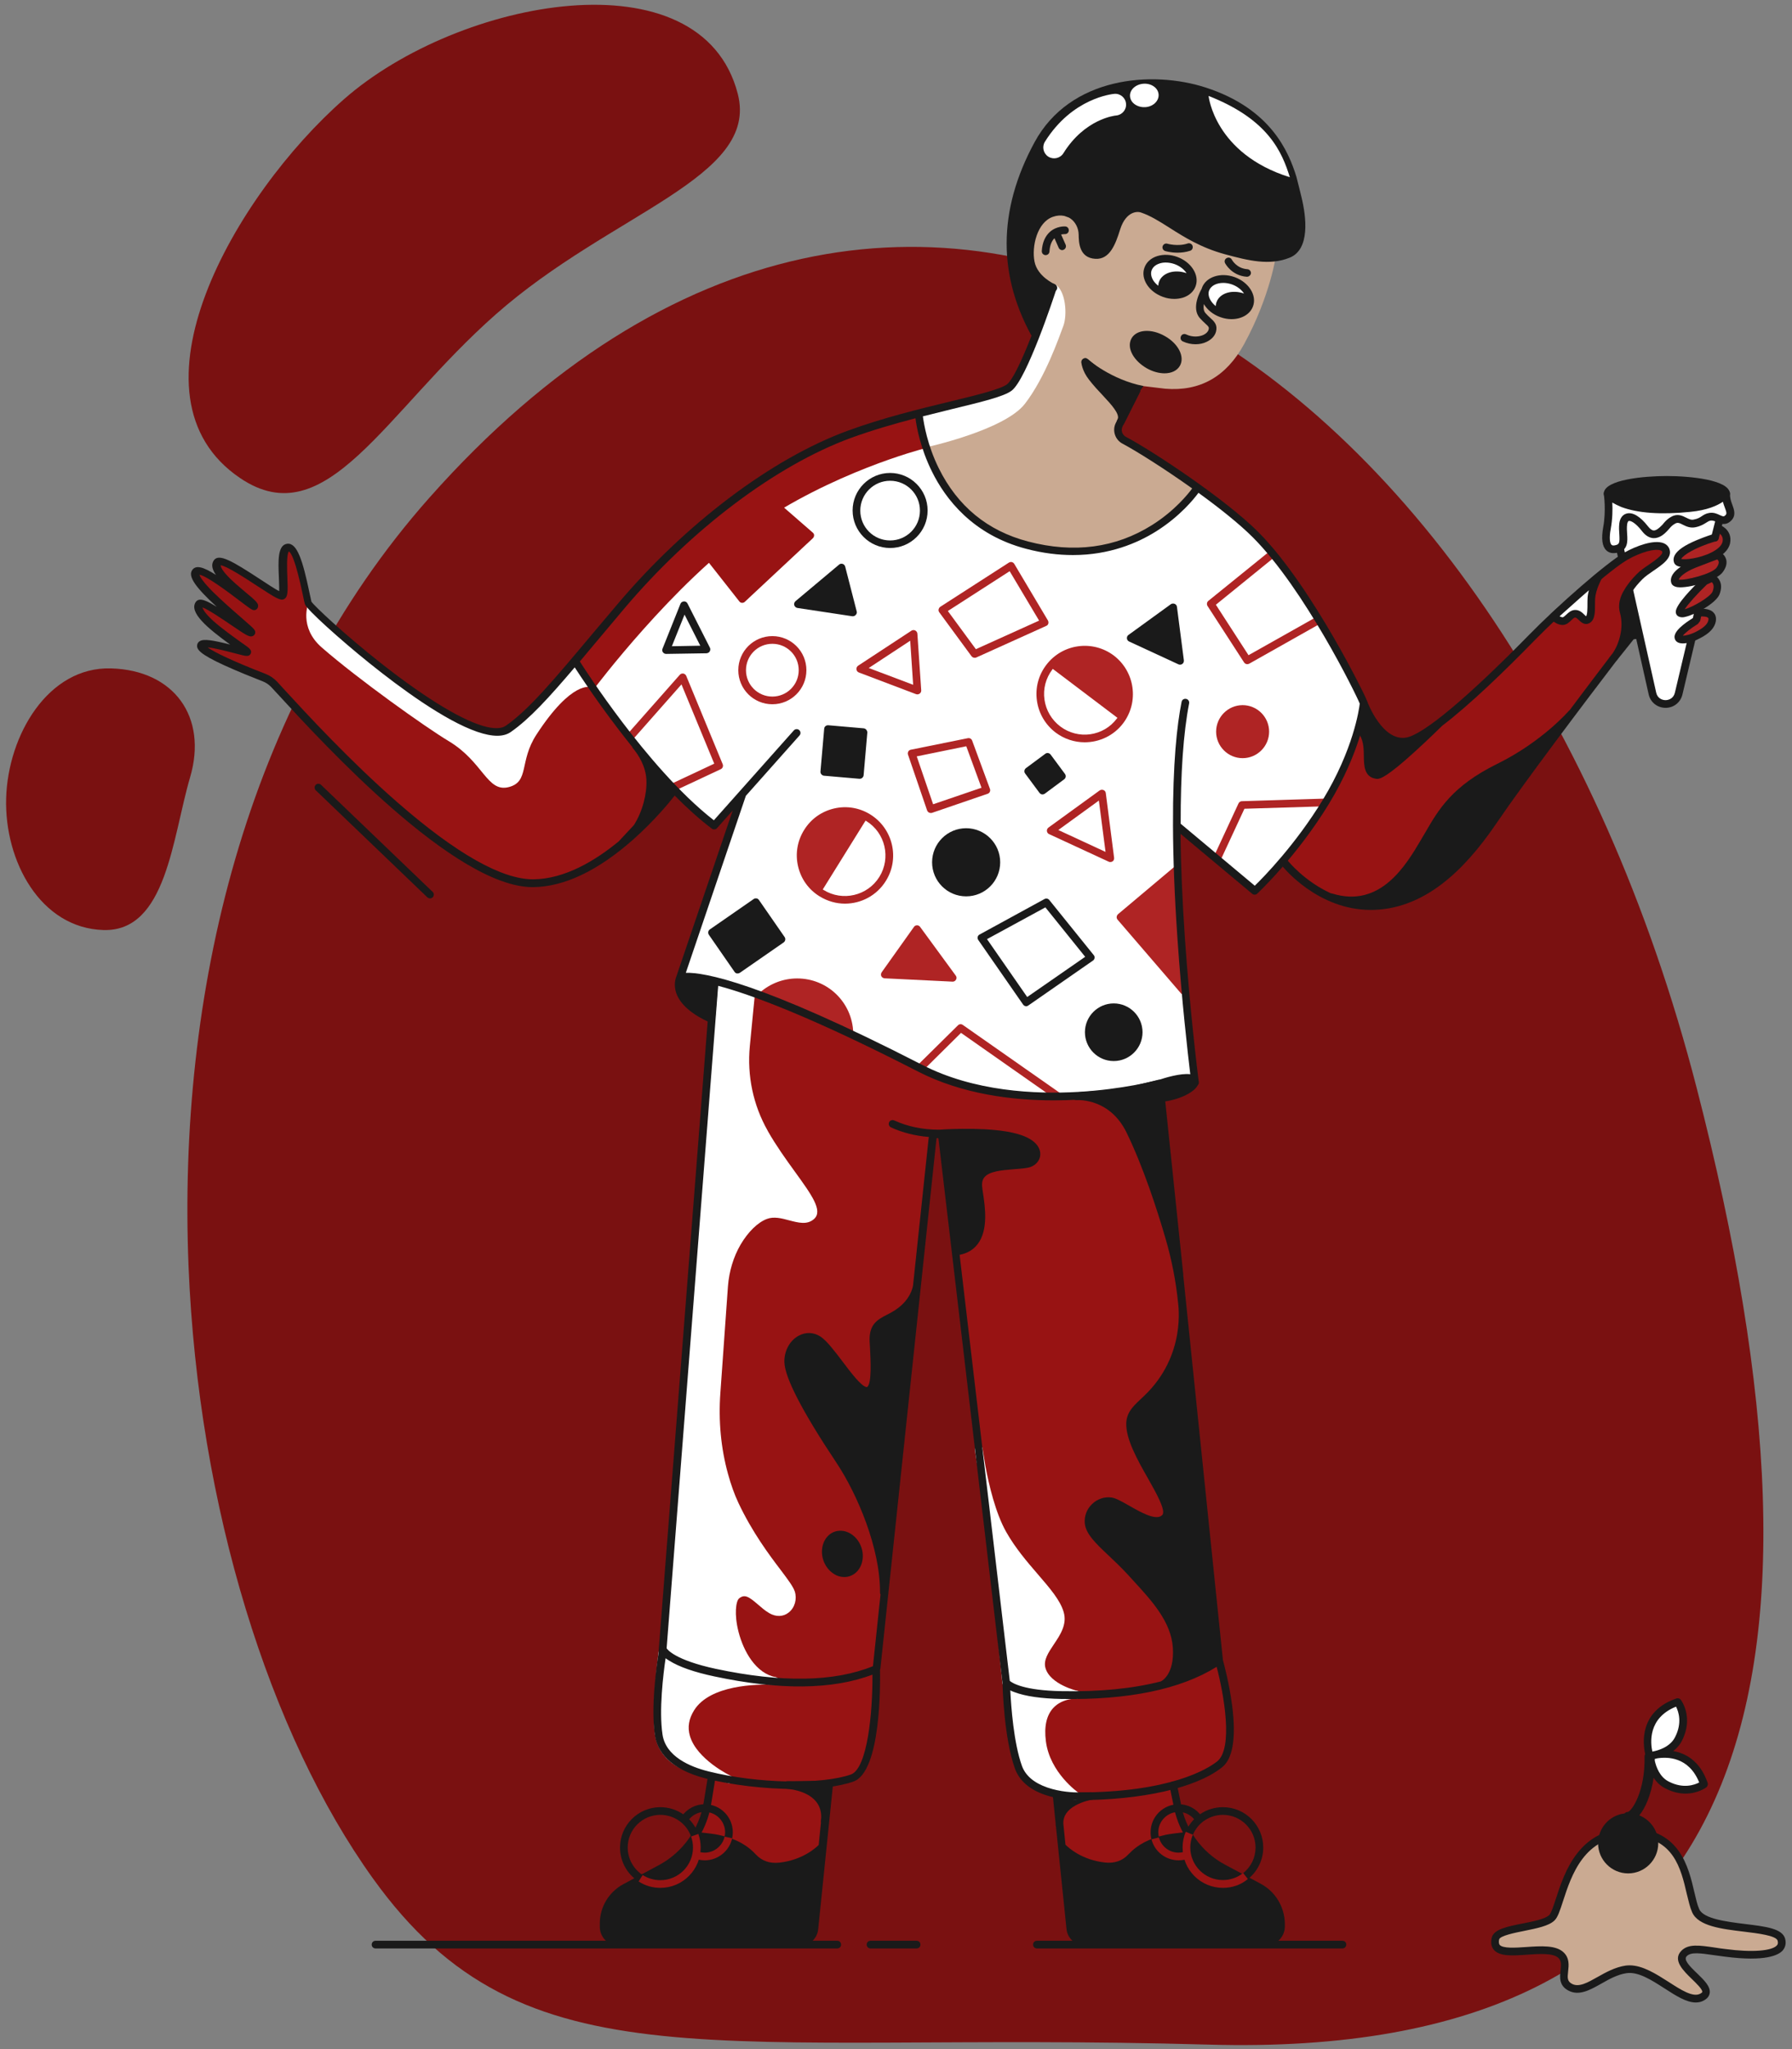 <?xml version="1.0" encoding="UTF-8"?>
<svg width="1400px" height="1600px" viewBox="0 0 1400 1600" version="1.1" xmlns="http://www.w3.org/2000/svg" xmlns:xlink="http://www.w3.org/1999/xlink">
    <rect x="0" y="0" width="1400" height="1600" fill="#808080" stroke="none"/>
    <!-- Generator: Sketch 53.2 (72643) - https://sketchapp.com -->
    <title>404</title>
    <desc>Created with Sketch.</desc>
    <g id="404" stroke="none" stroke-width="1" fill="none" fill-rule="evenodd">
        <path d="M1325.5,849.4 C1448.1,1324.2 1367.5,1608.5 944.5,1596.5 C558.6,1585.6 410.4,1632.5 291.4,1466.8 C210.6,1354.3 155,1177.1 147.3,988.8 C138.7,777.3 190.6,551.9 335.4,388.7 C709,-32.5 1176.9,273.6 1325.5,849.4 Z" id="Path" fill="#7A1111" fill-rule="nonzero"></path>
        <path d="M554.4,1386 C554.4,1386 552.7,1419.3 542.1,1433.3 L591.4,1464 L642.1,1446.7 L647.4,1392 L600.7,1384 L554.4,1386 Z" id="Path" fill="#981313" fill-rule="nonzero"></path>
        <path d="M1256.9,390.1 L1290.4,538.6 C1290.4,538.6 1293.4,549.6 1300.9,549.1 C1308.4,548.6 1310.4,543.6 1310.4,543.6 L1348.4,388.6 L1256.9,390.1 Z" id="Path" fill="#FFFFFF" fill-rule="nonzero"></path>
        <path d="M934.9,380.1 C934.9,380.1 979.4,412.6 995.4,434.6 C1011.4,456.6 1065.4,547.1 1065.4,547.1 C1065.4,547.1 1058.9,590.1 1036.9,625.6 C1014.9,661.1 980.9,695.6 980.9,695.6 L918.4,646.1 L922.9,730.1 L933.4,842.6 C933.4,842.6 869.9,854.6 866.4,855.1 C862.9,855.6 819.9,857.6 819.9,857.6 L772.9,852.1 C772.9,852.1 733.1,842.6 704.9,827.6 C676.7,812.6 614.9,783.1 591.9,776.1 C568.9,769.1 531.4,762.1 531.4,762.1 L578.9,621.1 L557.4,644.1 C557.4,644.1 515.9,608.1 494.9,579.6 C473.9,551.1 450.4,515.6 450.4,515.6 L507.9,447.1 L571.9,390.6 L625.4,355.6 L677.4,334.1 L719.4,322.1 C719.4,322.1 717.9,370.6 757.9,403.6 C797.9,436.6 858.4,428.6 858.4,428.6 C858.4,428.6 909.4,420.1 934.9,380.1 Z" id="Path" fill="#FFFFFF" fill-rule="nonzero"></path>
        <path d="M723.4,347.2 L719.9,323.2 C719.8,322.4 719.3,321.6 718.6,321.2 C717.9,320.7 717.1,320.6 716.2,320.7 C715.8,320.8 674.8,330.1 627,353.9 C579.1,377.8 493.8,461.9 490.2,465.4 C490.1,465.5 490.1,465.5 490,465.6 L447.5,515.4 C446.7,516.4 446.5,517.8 447.2,518.9 L458.7,538.1 C459.2,539 460.1,539.5 461.1,539.6 C461.2,539.6 461.2,539.6 461.3,539.6 C462.2,539.6 463.1,539.2 463.7,538.4 C464.3,537.6 526.1,455.3 588,412.1 C649.8,368.9 720.3,350.7 721,350.5 C722.7,350.2 723.6,348.7 723.4,347.2 Z" id="Path" fill="#981313" fill-rule="nonzero"></path>
        <path d="M927.9,773.4 L922.4,709.5 L922.4,679.1 C922.4,677.9 921.7,676.9 920.7,676.4 C919.6,675.9 918.4,676.1 917.5,676.8 L873.5,713.8 C872.9,714.3 872.5,715.1 872.4,715.9 C872.3,716.7 872.6,717.5 873.1,718.1 L922.6,775.6 C923.2,776.3 924,776.6 924.9,776.6 C925.3,776.6 925.7,776.5 926.1,776.4 C927.3,775.9 928,774.7 927.9,773.4 Z" id="Path" fill="#AF2424" fill-rule="nonzero"></path>
        <path d="M754.8,646.7 C740.1,646.7 728.2,658.6 728.2,673.3 C728.2,688 740.1,699.9 754.8,699.9 C769.5,699.9 781.4,688 781.4,673.3 C781.4,658.6 769.4,646.7 754.8,646.7 Z" id="Path" fill="#1A1A1A" fill-rule="nonzero"></path>
        <path d="M603.4,549.9 C588.7,549.9 576.8,538 576.8,523.3 C576.8,508.6 588.7,496.7 603.4,496.7 C618.1,496.7 630,508.6 630,523.3 C630,538 618.1,549.9 603.4,549.9 Z M603.4,502.7 C592,502.7 582.8,511.9 582.8,523.3 C582.8,534.7 592,543.9 603.4,543.9 C614.8,543.9 624,534.7 624,523.3 C624,511.9 614.8,502.7 603.4,502.7 Z" id="Shape" fill="#AF2424" fill-rule="nonzero"></path>
        <path d="M695.4,427.9 C679.3,427.9 666.1,414.8 666.1,398.6 C666.1,382.5 679.2,369.3 695.4,369.3 C711.5,369.3 724.7,382.4 724.7,398.6 C724.7,414.8 711.6,427.9 695.4,427.9 Z M695.4,375.4 C682.6,375.4 672.1,385.8 672.1,398.7 C672.1,411.6 682.5,422 695.4,422 C708.3,422 718.7,411.6 718.7,398.7 C718.7,385.8 708.3,375.4 695.4,375.4 Z" id="Shape" fill="#1A1A1A" fill-rule="nonzero"></path>
        <path d="M970.8,550.6 C959.4,550.6 950.1,559.9 950.1,571.3 C950.1,582.7 959.4,592 970.8,592 C982.2,592 991.5,582.7 991.5,571.3 C991.5,559.9 982.2,550.6 970.8,550.6 Z" id="Path" fill="#AF2424" fill-rule="nonzero"></path>
        <path d="M622.8,764 C612.1,764 601.8,767.9 593.8,774.9 C592.6,776 592.4,777.9 593.5,779.1 C594.6,780.3 596.5,780.5 597.7,779.4 C598.1,779.1 598.4,778.8 598.8,778.5 L660.5,805.1 C660.5,805.6 660.6,806.1 660.6,806.5 C660.7,808.1 662,809.4 663.6,809.4 L663.7,809.4 C665.4,809.3 666.7,808 666.6,806.3 C665.8,782.7 646.6,764 622.8,764 Z" id="Path" fill="#AF2424" fill-rule="nonzero"></path>
        <path d="M801.8,785.7 C800.9,785.7 799.9,785.3 799.3,784.4 L764.3,734 C763.8,733.3 763.6,732.4 763.8,731.6 C764,730.8 764.5,730.1 765.3,729.7 L816,702 C817.3,701.3 818.9,701.6 819.8,702.8 L854.5,745.8 C855,746.4 855.3,747.3 855.1,748.1 C855,748.9 854.5,749.7 853.8,750.1 L803.4,785.1 C802.9,785.5 802.3,785.7 801.8,785.7 Z M771.1,733.3 L802.5,778.5 L847.8,747.1 L816.7,708.5 L771.1,733.3 Z" id="Shape" fill="#1A1A1A" fill-rule="nonzero"></path>
        <path d="M613,731.7 L592.9,702.7 C592.4,702 591.8,701.6 591,701.5 C590.2,701.4 589.4,701.5 588.8,702 L554.6,725.7 C553.2,726.6 552.9,728.5 553.8,729.9 L573.9,758.9 C574.4,759.6 575,760 575.8,760.1 C576,760.1 576.2,760.1 576.3,760.1 C576.9,760.1 577.5,759.9 578,759.6 L612.2,735.9 C613.6,734.9 613.9,733 613,731.7 Z" id="Path" fill="#1A1A1A" fill-rule="nonzero"></path>
        <path d="M727.1,634.8 C725.9,634.8 724.7,634 724.3,632.8 L709.4,589.3 C709.1,588.5 709.2,587.6 709.6,586.8 C710,586.1 710.8,585.5 711.6,585.4 L756.1,576.4 C757.6,576.1 759,576.9 759.5,578.3 L773.4,616 C773.7,616.8 773.6,617.6 773.3,618.3 C773,619 772.3,619.6 771.6,619.8 L728.1,634.7 C727.8,634.8 727.4,634.8 727.1,634.8 Z M716.2,590.6 L729,628 L766.8,615.1 L754.9,582.7 L716.2,590.6 Z" id="Shape" fill="#AF2424" fill-rule="nonzero"></path>
        <path d="M761.4,513.6 C760.5,513.6 759.6,513.2 759,512.4 L733.8,478.1 C733.3,477.4 733.1,476.6 733.3,475.8 C733.5,475 733.9,474.3 734.6,473.8 L788.2,439.3 C788.9,438.9 789.7,438.7 790.5,438.9 C791.3,439.1 792,439.6 792.4,440.3 L818.7,484.5 C819.1,485.2 819.2,486.1 819,486.9 C818.8,487.7 818.2,488.4 817.4,488.7 L762.7,513.4 C762.3,513.6 761.9,513.6 761.4,513.6 Z M740.5,477.1 L762.4,506.9 L811.8,484.6 L788.8,446 L740.5,477.1 Z" id="Shape" fill="#AF2424" fill-rule="nonzero"></path>
        <path d="M635,415.9 L599.6,385.1 C598.5,384.2 596.9,384.1 595.8,385 L545.9,424.5 C544.6,425.5 544.4,427.4 545.4,428.7 L577.6,469.6 C578.1,470.3 578.9,470.7 579.7,470.7 C579.8,470.7 579.9,470.7 579.9,470.7 C580.7,470.7 581.4,470.4 581.9,469.9 L635,420.3 C635.6,419.7 636,418.9 636,418.1 C636.1,417.3 635.7,416.5 635,415.9 Z" id="Path" fill="#981313" fill-rule="nonzero"></path>
        <path d="M716.7,542.2 C716.3,542.2 716,542.1 715.6,542 L671,525.1 C669.9,524.7 669.2,523.7 669.1,522.6 C669,521.5 669.5,520.4 670.4,519.8 L712,492.5 C712.9,491.9 714,491.8 715,492.3 C716,492.8 716.6,493.7 716.7,494.8 L719.7,539 C719.8,540 719.3,541 718.5,541.6 C717.9,542 717.3,542.2 716.7,542.2 Z M678.7,521.6 L713.4,534.7 L711.1,500.3 L678.7,521.6 Z" id="Shape" fill="#AF2424" fill-rule="nonzero"></path>
        <path d="M669.3,477.4 L660.3,442.4 C660,441.4 659.3,440.6 658.3,440.3 C657.3,440 656.2,440.2 655.5,440.9 L621.5,469.4 C620.6,470.2 620.2,471.4 620.5,472.5 C620.8,473.6 621.8,474.5 622.9,474.7 L665.9,481.2 C666,481.2 666.2,481.2 666.3,481.2 C667.1,481.2 668,480.8 668.5,480.2 C669.3,479.4 669.6,478.4 669.3,477.4 Z" id="Path" fill="#1A1A1A" fill-rule="nonzero"></path>
        <path d="M520.4,510.6 C519.4,510.6 518.5,510.1 517.9,509.3 C517.3,508.5 517.2,507.4 517.6,506.5 L531.6,471.5 C532,470.4 533.1,469.7 534.3,469.6 C535.5,469.5 536.6,470.2 537.1,471.2 L554.6,505.7 C555.1,506.6 555,507.7 554.5,508.6 C554,509.5 553,510 552,510.1 L520.4,510.6 C520.5,510.6 520.5,510.6 520.4,510.6 Z M534.8,479.9 L524.9,504.6 L547.1,504.2 L534.8,479.9 Z" id="Shape" fill="#1A1A1A" fill-rule="nonzero"></path>
        <path d="M525.4,617.9 C524.3,617.9 523.2,617.3 522.7,616.2 C522,614.7 522.6,612.9 524.1,612.2 L558,596.3 L532.4,534.4 L494.5,577.3 C493.4,578.5 491.5,578.7 490.3,577.6 C489.1,576.5 488.9,574.6 490,573.4 L531.1,526.9 C531.8,526.1 532.8,525.8 533.8,525.9 C534.8,526.1 535.7,526.8 536.1,527.7 L564.6,596.7 C565.2,598.2 564.6,599.9 563.1,600.6 L526.6,617.7 C526.3,617.8 525.9,617.9 525.4,617.9 Z" id="Path" fill="#AF2424" fill-rule="nonzero"></path>
        <path d="M867.4,673.1 C867,673.1 866.5,673 866.1,672.8 L819.6,651.3 C818.6,650.9 818,649.9 817.9,648.9 C817.8,647.8 818.3,646.8 819.1,646.2 L859.1,617.2 C860,616.6 861.1,616.5 862.1,616.9 C863.1,617.3 863.8,618.2 863.9,619.3 L870.4,669.8 C870.5,670.9 870.1,672 869.2,672.6 C868.7,672.9 868.1,673.1 867.4,673.1 Z M826.8,648.1 L863.7,665.2 L858.5,625.1 L826.8,648.1 Z" id="Shape" fill="#AF2424" fill-rule="nonzero"></path>
        <path d="M919.5,473.9 C919.4,472.8 918.7,471.9 917.7,471.5 C916.7,471.1 915.6,471.2 914.7,471.8 L881.6,495.8 C880.7,496.4 880.3,497.5 880.4,498.5 C880.5,499.6 881.2,500.5 882.1,500.9 L920.6,518.7 C921,518.9 921.4,519 921.9,519 C922.5,519 923.2,518.8 923.7,518.4 C924.6,517.8 925,516.7 924.9,515.6 L919.5,473.9 Z" id="Path" fill="#1A1A1A" fill-rule="nonzero"></path>
        <path d="M746.7,761.8 L718.8,723.7 C718.2,722.9 717.3,722.5 716.4,722.5 C715.4,722.5 714.5,723 714,723.8 L688.8,759.2 C688.2,760.1 688.1,761.3 688.5,762.2 C689,763.2 690,763.8 691.1,763.9 L744.2,766.5 L744.3,766.5 C745.4,766.5 746.4,765.9 746.9,764.9 C747.5,764 747.4,762.7 746.7,761.8 Z" id="Path" fill="#AF2424" fill-rule="nonzero"></path>
        <path d="M825.4,858.1 C824.8,858.1 824.2,857.9 823.7,857.6 L750.8,806.5 L720.9,836.1 C719.7,837.3 717.8,837.3 716.7,836.1 C715.5,834.9 715.5,833 716.7,831.9 L748.4,800.6 C749.4,799.6 751,799.4 752.2,800.3 L827.2,852.8 C828.6,853.8 828.9,855.6 827.9,857 C827.3,857.7 826.4,858.1 825.4,858.1 Z" id="Path" fill="#AF2424" fill-rule="nonzero"></path>
        <path d="M974.4,518.6 C973.4,518.6 972.5,518.1 971.9,517.2 L943.4,473.2 C942.6,471.9 942.8,470.2 944,469.2 L991.2,431 C992.5,430 994.4,430.2 995.4,431.4 C996.4,432.7 996.2,434.6 995,435.6 L949.9,472.2 L975.4,511.6 L1028,482 C1029.4,481.2 1031.3,481.7 1032.1,483.1 C1032.9,484.5 1032.4,486.4 1031,487.2 L976,518.2 C975.4,518.5 974.9,518.6 974.4,518.6 Z" id="Path" fill="#AF2424" fill-rule="nonzero"></path>
        <path d="M950.9,673.6 C950.5,673.6 950,673.5 949.6,673.3 C948.1,672.6 947.4,670.8 948.1,669.3 L967.6,627.3 C968.1,626.3 969.1,625.6 970.2,625.6 L1034.2,623.6 C1035.8,623.6 1037.2,624.8 1037.3,626.5 C1037.4,628.2 1036.1,629.5 1034.4,629.6 L972.2,631.5 L953.5,671.8 C953.1,673 952.1,673.6 950.9,673.6 Z" id="Path" fill="#AF2424" fill-rule="nonzero"></path>
        <path d="M906.4,851.6 L930.4,1088.6 L952.4,1296.6 C952.4,1296.6 961.4,1330.6 960.7,1341.6 C960,1352.6 960.4,1369.3 955.4,1374.3 C950.4,1379.3 912.1,1395.6 912.1,1395.6 L873.8,1400.9 L840.8,1402.2 C840.8,1402.2 805.8,1398.2 797.8,1384.5 C789.8,1370.8 783.5,1297.5 783.5,1297.5 L769.8,1182.2 L751.8,1025.5 L735.1,885 L728.1,884.7 L722.1,947.4 L708.8,1067.4 L691.5,1238.7 L683.5,1306.7 C683.5,1306.7 685.5,1336.4 682.2,1353.4 C678.9,1370.4 668.5,1386.7 668.5,1386.7 L647.5,1392 L593.2,1394.3 L554.5,1386 C554.5,1386 516.5,1375.3 514.5,1353.7 C512.5,1332.1 517.5,1283.7 517.5,1283.7 L525.2,1183.7 L536.5,1045 L546.2,926.7 L554.5,806 L558.8,766.3 L596.5,778.6 L676.8,812.6 C676.8,812.6 735.5,845.3 763.5,850.3 C791.5,855.3 870.5,856.6 870.5,856.6 L906.4,851.6 Z" id="Path" fill="#981313" fill-rule="nonzero"></path>
        <path d="M842.1,1320.4 C841.9,1320.4 820.2,1315.3 816.7,1302.2 C815.1,1296.2 819.1,1290.3 823.3,1284 C828.2,1276.7 833.8,1268.5 831,1258.8 C828.4,1249.6 820.2,1240.1 810.7,1229.1 C802.4,1219.5 793.1,1208.6 786.1,1196.2 C777.7,1181.4 772.6,1159.3 769.9,1145 L767.6,1130.9 C767.3,1129.3 765.8,1128.2 764.2,1128.4 C762.6,1128.6 761.4,1130.1 761.6,1131.7 C761.7,1132.3 762.4,1138.5 764.1,1147.1 L770.1,1184.3 L783.1,1314.2 C783.2,1315.4 784,1316.4 785.2,1316.8 L803.5,1322.5 C803.7,1322.6 803.9,1322.6 804.1,1322.6 L841.1,1326.3 C841.2,1326.3 841.3,1326.3 841.4,1326.3 C842.9,1326.3 844.1,1325.2 844.4,1323.8 C844.6,1322.2 843.6,1320.7 842.1,1320.4 Z" id="Path" fill="#FFFFFF" fill-rule="nonzero"></path>
        <path d="M620.8,914.6 C614,905.2 606.3,894.5 600,883.4 L599.7,882.8 C588.4,862.8 583.6,840 585.8,816.9 C587.6,797.9 589.9,775 589.9,775 C589.9,774.6 589.9,774.2 589.8,773.8 C589.3,772.4 588.6,771.4 579.3,768.6 C570.8,766 560.7,765.6 560.2,765.6 C558.6,765.5 557.2,766.8 557.1,768.4 L552.9,825.4 L541.4,969.1 L517,1288.6 C517,1289.2 517.1,1289.8 517.4,1290.3 C518,1291.4 524.5,1301.2 556.1,1308 C568.1,1310.6 603.6,1315.3 605.1,1315.5 C605.2,1315.5 605.4,1315.5 605.5,1315.5 C607,1315.5 608.2,1314.4 608.5,1313 C608.8,1311.4 607.7,1309.9 606.1,1309.6 C590.5,1306.7 580.9,1289.4 577,1274.3 C573.4,1260.3 575,1250.1 577.4,1248.1 C581.7,1244.6 584.9,1246.6 592.1,1252.8 C594.9,1255.2 597.7,1257.7 601,1259.6 C606.3,1262.7 612,1262.5 616.3,1259 C621,1255.2 622.8,1248.5 620.9,1242.6 C619.6,1238.8 615.8,1233.7 610,1226 C601.1,1214.3 587.7,1196.5 576.8,1173.3 C573.7,1166.7 571,1159.1 568.7,1150.7 C563.2,1130.7 561.2,1109.4 562.8,1087.5 C564.9,1057.9 566.9,1029.9 568.7,1004.5 C569.6,992.7 573,981.4 578.6,971.8 C584.5,961.8 592,954.5 599.1,951.8 C604.6,949.7 610.7,951.3 616.6,952.9 C623.6,954.7 630.7,956.7 636.1,951.7 C643,945.3 634.2,933.1 620.8,914.6 Z" id="Path" fill="#FFFFFF" fill-rule="nonzero"></path>
        <path d="M934.9,380.1 L876.7,341.3 C876.7,341.3 873.1,336.4 874.9,332.1 C876.7,327.8 874.9,299.289 874.9,299.289 L910.293,303.521 C937.44,305.774 957.976,294.2 971.9,268.8 C992.786,230.7 997.2,197.7 997.2,197.7 C997.2,197.7 966.7,204.7 940.7,189.2 C914.7,173.7 887.5,157.7 879.7,166.7 C871.9,175.7 859.7,203.9 853.2,198.9 C846.7,193.9 846,186.7 845.7,179.1 C845.4,171.5 831.7,161.6 820,167.9 C808.2,174.1 798.5,195.4 806.8,210.1 C815.1,224.8 823.8,224.6 823.8,224.6 L790.8,301.6 L781.3,306.1 L717.1,323.6 C717.1,323.6 727.1,397.8 787.9,420.8 C848.6,443.8 888.6,419.3 888.6,419.3 C888.6,419.3 913.4,407.3 924.8,395.5 C936.2,383.7 934.9,380.1 934.9,380.1 Z" id="Path" fill="#CAAA92" fill-rule="nonzero"></path>
        <path d="M450.4,515.6 C450.4,515.6 419.1,558.3 396.1,570.9 C385.1,576.9 356.4,563 345.9,556.1 C303.4,528.1 241.3,472.2 241.3,472.2 L233,437.8 C233,437.8 227.9,425.4 224.9,427 C221.9,428.6 221.3,445.1 221.3,447 C221.3,448.8 222.1,465.3 220.5,465 C218.8,464.7 183.8,442.9 183.8,442.9 C183.8,442.9 171.5,436.7 169.9,440 C168.3,443.4 183.8,461.1 183.8,461.1 C183.8,461.1 157,443.3 154.3,447.3 C151.6,451.3 163.6,464.3 163.6,464.3 L185.2,486.5 C185.2,486.5 156.8,469.2 155.6,472.2 C154.4,475.2 161.6,484.2 162.3,485.1 C163.1,485.9 190.2,508.5 190.2,508.5 C190.2,508.5 158.6,498.9 159.3,504.7 C160,510.5 170.8,514.3 170.8,514.3 L211.5,531.6 C211.5,531.6 246.2,568.3 258,580.3 C385.8,710.6 430.5,688.6 430.5,688.6 L475.3,666.6 L527.3,617.3 L480,561.3 L450.4,515.6 Z" id="Path" fill="#981313" fill-rule="nonzero"></path>
        <path d="M1002.4,672.6 C1002.4,672.6 1029.9,705.6 1064.9,708.1 C1099.9,710.6 1131.9,682.1 1131.9,682.1 L1227.4,559.1 L1272.9,496.6 L1278.9,495.6 L1273.9,462.6 C1273.9,462.6 1274.1,456.3 1279.4,451.9 C1284.7,447.6 1302.1,432.9 1300.4,428.6 C1298.7,424.3 1277.4,426.9 1266.1,435.9 C1254.8,444.9 1199.4,494.6 1199.4,494.6 L1143.4,549.6 C1143.4,549.6 1106.2,584.5 1089.1,578.6 C1075.4,573.9 1064.8,549.9 1064.8,549.9 C1064.8,549.9 1060.1,590.2 1040.1,620.2 C1020.1,650.2 1002.4,672.6 1002.4,672.6 Z" id="Path" fill="#981313" fill-rule="nonzero"></path>
        <path d="M1339.4,420 C1339.4,420 1308.9,430.3 1311.7,436.5 C1314.5,442.7 1331,437.3 1332.2,437 C1333.4,436.7 1349.2,430 1349.5,422.8 C1349.8,415.6 1342.8,412.8 1342.8,412.8 L1339.4,420 Z" id="Path" fill="#AF2424" fill-rule="nonzero"></path>
        <path d="M1343.1,434.1 C1343.1,434.1 1346.8,441.6 1343.9,445.6 C1341.1,449.6 1330.9,451.6 1330.9,451.6 C1330.9,451.6 1310.9,457.9 1309.2,454.4 C1307.5,450.9 1316,443.4 1320.4,441.4 C1324.8,439.5 1343.1,434.1 1343.1,434.1 Z" id="Path" fill="#AF2424" fill-rule="nonzero"></path>
        <path d="M1341.8,456.3 C1341.8,456.3 1342.6,463.6 1338.5,467.5 C1334.3,471.3 1315.3,480.3 1314,477.8 C1312.7,475.3 1318.5,467.6 1319.7,466.8 C1320.9,466 1331.2,455.1 1331.5,454.6 C1331.8,454.1 1338.2,452.3 1338.2,452.3 L1341.8,456.3 Z" id="Path" fill="#AF2424" fill-rule="nonzero"></path>
        <path d="M1337.8,480.6 C1337.8,480.6 1337,487.9 1332.6,492.1 C1328.3,496.3 1313.6,502.4 1312.3,498.4 C1311,494.4 1325.1,484.2 1325.1,484.2 L1327.6,478 C1327.6,478.1 1335.3,478.3 1337.8,480.6 Z" id="Path" fill="#AF2424" fill-rule="nonzero"></path>
        <polygon id="Path" fill="#981313" fill-rule="nonzero" points="825.4 1400.6 830.9 1452.1 865.4 1462.6 906.4 1455.6 927.4 1432.1 915.9 1393.6 873.8 1401"></polygon>
        <path d="M985.1,1471 L956.9,1455.9 C938.6,1446.1 925.7,1428 922.4,1407.5 L922.4,1407.4 L919.5,1393.4 C919.2,1391.8 917.6,1390.7 916,1391.1 C914.4,1391.4 913.3,1393 913.7,1394.6 L916.6,1408.6 C917.9,1416.4 920.5,1423.9 924.1,1430.8 C920.6,1431.2 914,1432 911,1432.6 C897.9,1435.5 889,1440.1 881.4,1448.1 C876.8,1453 870.7,1455.1 863.3,1454.3 C845.4,1452.4 834.9,1442.9 832.4,1440.4 L830.7,1423.7 C830.6,1417.9 833.9,1413.2 840.5,1409.6 C846.4,1406.4 852.7,1405.3 852.8,1405.3 C854.4,1405 855.4,1403.6 855.3,1402.1 C855.2,1400.5 853.8,1399.3 852.3,1399.4 L828.2,1399.9 C827.7,1398.6 826.5,1397.8 825.1,1397.9 C823.5,1398.1 822.3,1399.5 822.4,1401.2 L824.7,1423.6 C824.7,1423.8 824.7,1424 824.7,1424.2 C824.7,1424.8 824.8,1425.4 824.9,1426.1 C824.9,1426.3 825,1426.4 825,1426.6 L833.2,1506.2 C833.9,1513.5 840.1,1519.1 847.5,1519.1 L988.9,1519.1 C997.1,1519.1 1003.8,1512.4 1003.8,1504.2 L1003.8,1501.6 C1003.4,1488.8 996.4,1477.1 985.1,1471 Z" id="Path" fill="#1A1A1A" fill-rule="nonzero"></path>
        <path d="M723.4,349.3 C723.4,349.3 784.7,336 800.7,315.3 C816.7,294.6 827.4,263.3 830.7,254.6 C834,245.9 832.6,226.8 824.4,222.1 L806.7,267.3 L788.7,302.6 L761.4,310.6 L717.9,323.1 L723.4,349.3 Z" id="Path" fill="#FFFFFF" fill-rule="nonzero"></path>
        <path d="M387.4,245.4 C300.3,322.2 255,418.9 187.6,373.3 C93.3,309.6 183.2,152.5 268.7,77.5 C358.7,-1.5 548,-36.8 576.4,73.3 C593.3,138.9 477.5,165.9 387.4,245.4 Z" id="Path" fill="#7A1111" fill-rule="nonzero"></path>
        <path d="M148.5,607 C134.6,654.2 130.1,727.6 80.9,726.2 C31.7,724.8 3.4,672.5 4.8,623.3 C6.2,574.1 37.5,520.5 86.7,521.9 C136,523.3 162.4,559.8 148.5,607 Z" id="Path" fill="#7A1111" fill-rule="nonzero"></path>
        <path d="M605.7,1309.6 C605.5,1309.6 604.3,1309.5 602.3,1309.4 C596,1309 581.3,1307.9 565,1304.9 C543.7,1301 519.1,1287.8 518.9,1287.6 C518,1287.1 517,1287.1 516.1,1287.6 C515.2,1288 514.6,1288.9 514.5,1289.9 C514.3,1291.7 508.8,1333.8 511.7,1354.3 C514.8,1376.3 535.8,1382.5 536.6,1382.8 L568.8,1392.3 C569.1,1392.4 569.4,1392.4 569.7,1392.4 C570.9,1392.4 572,1391.7 572.5,1390.5 C573.1,1389 572.4,1387.4 571,1386.7 C570.7,1386.6 544.4,1373.9 539,1355.5 C537,1348.7 538.1,1342.1 542.3,1335.4 C554.8,1315.4 592,1315.1 602.5,1315.5 C604.3,1315.6 605.4,1315.6 605.4,1315.6 C607,1315.6 608.4,1314.4 608.5,1312.8 C608.5,1311.2 607.3,1309.8 605.7,1309.6 Z" id="Path" fill="#FFFFFF" fill-rule="nonzero"></path>
        <path d="M842.5,1399.8 C842.3,1399.6 820.2,1384.3 817.1,1359.6 C815.6,1348.1 817.6,1339.4 822.8,1333.7 C829.9,1325.9 841.2,1326.3 841.4,1326.3 C843,1326.4 844.4,1325.1 844.5,1323.5 C844.6,1321.9 843.4,1320.4 841.7,1320.3 L789,1316.3 C788.1,1316.2 787.3,1316.6 786.6,1317.2 C785.9,1317.8 785.7,1318.7 785.7,1319.6 C785.9,1321.8 789.9,1373.4 795.3,1384.7 C798.4,1391.3 807.1,1396.8 821,1401 C830.9,1404 839.9,1405.3 840.3,1405.4 C840.4,1405.4 840.6,1405.4 840.7,1405.4 C841.9,1405.4 843,1404.7 843.5,1403.5 C844.1,1402.1 843.6,1400.6 842.5,1399.8 Z" id="Path" fill="#FFFFFF" fill-rule="nonzero"></path>
        <path d="M240.9,471 C240.9,471 233.2,489.8 251.4,505.6 C279.7,530.3 332.7,568 350.4,578.6 C377.7,594.9 380.4,618.9 397.4,614.6 C413.8,610.4 405.4,594.6 419.1,573.6 C446.9,530.9 461.4,536.6 461.4,536.6 L449.9,517.4 L403.8,565 C403.8,565 395.8,574 382.8,571.3 C369.8,568.6 346.7,554.4 335.1,548 C293.8,525 240.9,471 240.9,471 Z" id="Path" fill="#FFFFFF" fill-rule="nonzero"></path>
        <path d="M1325.4,486.6 C1325.2,486.6 1325,486.6 1324.8,486.5 C1323.2,486.2 1322.1,484.6 1322.5,482.9 L1324.5,473.6 C1324.8,472 1326.4,470.9 1328.1,471.3 C1329.7,471.6 1330.8,473.2 1330.4,474.9 L1328.4,484.2 C1328.1,485.7 1326.8,486.6 1325.4,486.6 Z" id="Path" fill="#1A1A1A" fill-rule="nonzero"></path>
        <path d="M1351.4,385.5 C1351.4,385.4 1351.4,385.4 1351.4,385.5 C1351.4,385.3 1351.4,385.3 1351.4,385.2 C1351.4,385.1 1351.4,385 1351.4,385 C1350.5,374.6 1320.2,371.7 1302.2,371.7 C1284.2,371.7 1254,374.5 1253,384.9 C1253,384.9 1253,384.9 1253,385 C1253,385.2 1253,385.3 1253,385.5 C1253,385.6 1253,385.6 1253,385.7 C1253,386.3 1253.1,386.9 1253.4,387.5 L1264.4,436.7 C1264.7,438.1 1266,439 1267.3,439 C1267.5,439 1267.7,439 1268,438.9 C1269.6,438.5 1270.6,436.9 1270.3,435.3 L1260.9,393.5 C1271.3,397.8 1289.7,399.2 1302.3,399.2 C1314.7,399.2 1332.9,397.9 1343.4,393.6 L1336.9,419.2 C1336.5,420.8 1337.5,422.4 1339.1,422.8 C1339.3,422.9 1339.6,422.9 1339.8,422.9 C1341.1,422.9 1342.4,422 1342.7,420.6 L1351.1,387.5 C1351.3,386.9 1351.5,386.3 1351.5,385.7 C1351.4,385.6 1351.4,385.5 1351.4,385.5 Z" id="Path" fill="#1A1A1A" fill-rule="nonzero"></path>
        <path d="M1322.3,495.7 C1320.7,495.3 1319.1,496.3 1318.7,497.9 L1308.5,540.9 C1307.5,545.2 1303.9,546.7 1301.2,546.7 C1298.4,546.7 1294.8,545.1 1293.9,540.8 L1276,461 C1275.6,459.4 1274,458.4 1272.4,458.7 C1270.8,459.1 1269.8,460.7 1270.1,462.3 L1288,542.1 C1289.4,548.4 1294.7,552.6 1301.1,552.7 L1301.2,552.7 C1307.6,552.7 1312.9,548.5 1314.4,542.3 L1324.6,499.3 C1324.9,497.7 1323.9,496.1 1322.3,495.7 Z" id="Path" fill="#1A1A1A" fill-rule="nonzero"></path>
        <path d="M1316,442.8 C1311.2,442.8 1308.6,441.6 1307.8,439.1 C1307.2,437.3 1307.4,435.4 1308.4,433.5 C1310.5,429.6 1316.1,425.7 1325.7,421.7 C1332.4,418.9 1338.5,417 1338.8,416.9 C1340.4,416.4 1342.1,417.3 1342.5,418.9 C1343,420.5 1342.1,422.2 1340.5,422.6 C1323.5,427.7 1315,433.7 1313.6,436.2 C1313.5,436.3 1313.5,436.4 1313.5,436.5 C1316.8,437.2 1327.7,436 1336.8,431.5 C1342.1,428.9 1345.3,425.8 1345.8,422.7 C1346.7,417.1 1341.4,415.5 1341.2,415.4 C1339.6,414.9 1338.7,413.3 1339.2,411.7 C1339.7,410.1 1341.3,409.2 1342.9,409.7 C1346.6,410.8 1353.1,415.1 1351.7,423.7 C1349.6,436.2 1328.4,441.8 1318.5,442.5 C1317.7,442.8 1316.8,442.8 1316,442.8 Z" id="Path" fill="#1A1A1A" fill-rule="nonzero"></path>
        <path d="M1312.7,458.6 C1311.7,458.6 1310.9,458.5 1310.1,458.4 C1307,457.8 1305.9,456.2 1305.6,454.9 C1303.7,447.8 1313.5,441.2 1322.5,437.7 C1331.5,434.2 1340.8,430.7 1340.9,430.7 C1341.6,430.4 1342.4,430.4 1343.1,430.7 C1343.5,430.9 1347.3,432.5 1348.5,436.6 C1349.4,439.7 1348.6,443 1346,446.6 C1341.6,453 1322.1,458.6 1312.7,458.6 Z M1311.5,452.6 C1316.7,453.4 1337.7,448.1 1341.1,443.2 C1342.1,441.8 1343.1,439.9 1342.7,438.4 C1342.5,437.7 1342,437.2 1341.6,436.8 C1338.7,437.9 1331.5,440.6 1324.6,443.3 C1316.3,446.6 1312.1,450.6 1311.5,452.6 Z" id="Shape" fill="#1A1A1A" fill-rule="nonzero"></path>
        <path d="M1314.3,482 C1313,482 1311.5,481.7 1310.4,480.7 C1309.6,479.9 1309.2,478.9 1309.2,477.7 C1309.2,472.2 1322,459.1 1329.6,451.8 C1329.8,451.6 1330.1,451.4 1330.4,451.2 L1336,448.6 C1336.7,448.3 1337.5,448.2 1338.2,448.5 C1338.6,448.6 1341.9,449.9 1343.6,453.6 C1345,456.5 1344.9,460 1343.4,464 C1340.7,471 1324.2,480 1316.9,481.6 C1316.5,481.7 1315.5,482 1314.3,482 Z M1333.5,456.4 C1326.4,463.2 1318.8,471.6 1316.2,475.7 C1322.3,474.2 1336.4,466 1338,461.8 C1339.6,457.5 1338.4,455.5 1337.3,454.6 L1333.5,456.4 Z" id="Shape" fill="#1A1A1A" fill-rule="nonzero"></path>
        <path d="M1314.8,502.4 C1313.4,502.4 1312.1,502.2 1311,501.7 C1309.5,501 1308.5,499.7 1308.3,498.2 C1307.3,493.1 1315.7,486.8 1322.9,482.4 C1324.3,481.5 1326.2,482 1327,483.4 C1327.9,484.8 1327.4,486.7 1326,487.5 C1321.1,490.5 1316.3,494.3 1314.7,496.4 C1316.7,496.4 1320.8,495.5 1325.4,493.1 C1333,489.2 1334.4,486 1334.7,484 C1334.9,482.9 1334.6,482.5 1334.4,482.4 C1333.4,481.3 1329.9,481.2 1327.9,481.4 C1326.3,481.6 1324.7,480.5 1324.5,478.9 C1324.3,477.3 1325.4,475.7 1327,475.5 C1328.3,475.3 1335.1,474.6 1338.6,478.2 C1339.8,479.4 1341,481.5 1340.5,485 C1339.6,490.2 1335.7,494.5 1328,498.4 C1324.2,500.5 1319,502.4 1314.8,502.4 Z" id="Path" fill="#1A1A1A" fill-rule="nonzero"></path>
        <path d="M647.7,1390.7 C646,1390.5 644.6,1391.7 644.4,1393.4 L639.6,1440.6 C637.1,1443.1 626.6,1452.5 608.8,1454.4 C601.4,1455.2 595.3,1453.1 590.7,1448.2 C587.7,1445 584.5,1442.3 581,1440.2 C575.6,1436.8 569.3,1434.5 561.2,1432.7 C558.1,1432 551.6,1431.3 548.1,1430.9 C551.8,1424 554.3,1416.5 555.6,1408.6 L559,1387.8 C559.3,1386.2 558.2,1384.6 556.5,1384.4 C554.9,1384.1 553.3,1385.2 553.1,1386.9 L549.7,1407.7 C546.3,1428.2 533.4,1446.2 515.2,1456.1 L487,1471.2 C475.7,1477.3 468.6,1489 468.6,1501.9 L468.6,1504.5 C468.6,1512.7 475.3,1519.4 483.5,1519.4 L624.9,1519.4 C632.3,1519.4 638.4,1513.9 639.2,1506.5 L650.7,1394.2 C650.6,1392.3 649.4,1390.8 647.7,1390.7 Z" id="Path" fill="#1A1A1A" fill-rule="nonzero"></path>
        <path d="M847.8,282.6 C847.8,282.6 848.2,288.2 853.1,294.6 C864.4,309.3 880.4,320.7 875.5,329.3 L888,304.6 L862.5,294.6 L847.8,282.6 Z" id="Path" fill="#1A1A1A" fill-rule="nonzero"></path>
        <path d="M890.7,303.6 C890.4,302.8 889.8,302.2 889,301.9 L864,292 L849.7,280.3 C848.8,279.5 847.5,279.4 846.4,280 C845.3,280.6 844.7,281.7 844.8,282.9 C844.8,283.2 845.3,289.5 850.8,296.5 C854.2,300.9 858,305 861.6,308.8 C868.5,316.2 874.9,323.2 873.2,327.4 L872.9,327.9 C872.2,329.4 872.7,331.1 874.2,331.9 C874.7,332.1 875.1,332.3 875.6,332.3 C876.6,332.3 877.7,331.8 878.2,330.8 C878.4,330.5 878.5,330.2 878.7,329.8 L890.7,306 C891,305.2 891,304.4 890.7,303.6 Z" id="Path" fill="#1A1A1A" fill-rule="nonzero"></path>
        <path d="M870.2,511.9 C853.6,499.4 830,502.6 817.4,519.2 C811.3,527.2 808.7,537.1 810.1,547.1 C811.5,557.1 816.7,565.9 824.7,572 C831.5,577.1 839.5,579.6 847.4,579.6 C858.8,579.6 870.1,574.5 877.5,564.7 C890,548.1 886.7,524.5 870.2,511.9 Z M828.3,567.2 C821.6,562.1 817.2,554.7 816,546.3 C814.8,537.9 817,529.6 822.1,522.8 C822.2,522.6 822.4,522.5 822.5,522.3 L873,560.5 C872.9,560.7 872.7,560.9 872.6,561 C862.2,575 842.3,577.8 828.3,567.2 Z" id="Shape" fill="#AF2424" fill-rule="nonzero"></path>
        <path d="M680,636 C671.5,630.7 661.4,629 651.6,631.3 C641.8,633.6 633.5,639.5 628.2,648.1 C622.9,656.6 621.2,666.7 623.5,676.5 C625.8,686.3 631.7,694.6 640.3,699.9 C646.5,703.7 653.3,705.6 660.1,705.6 C672.7,705.6 685,699.3 692.1,687.8 C703.1,670.2 697.6,647 680,636 Z M687,684.7 C677.8,699.5 658.2,704.1 643.4,694.9 C643.2,694.8 643,694.7 642.8,694.5 L676.2,640.8 C676.4,640.9 676.6,641 676.8,641.1 C691.7,650.3 696.2,669.9 687,684.7 Z" id="Shape" fill="#AF2424" fill-rule="nonzero"></path>
        <path d="M870.1,783.5 C857.7,783.5 847.6,793.6 847.6,806 C847.6,818.4 857.7,828.5 870.1,828.5 C882.5,828.5 892.6,818.4 892.6,806 C892.6,793.6 882.5,783.5 870.1,783.5 Z" id="Path" fill="#1A1A1A" fill-rule="nonzero"></path>
        <path d="M832,604.3 L820.8,589.2 C820.3,588.6 819.6,588.1 818.8,588 C818,587.9 817.2,588.1 816.6,588.6 L801.5,599.8 C800.2,600.8 799.9,602.7 800.9,604 L812.1,619.1 C812.6,619.7 813.3,620.2 814.1,620.3 C814.2,620.3 814.4,620.3 814.5,620.3 C815.1,620.3 815.8,620.1 816.3,619.7 L831.4,608.5 C832.7,607.5 833,605.7 832,604.3 Z" id="Path" fill="#1A1A1A" fill-rule="nonzero"></path>
        <path d="M676.8,569.8 C676.3,569.2 675.6,568.8 674.8,568.7 L647.1,566.3 C645.4,566.2 644,567.4 643.9,569 L641,602.4 C640.9,603.2 641.2,604 641.7,604.6 C642.2,605.2 642.9,605.6 643.7,605.7 L671.4,608.1 C671.5,608.1 671.6,608.1 671.7,608.1 C673.2,608.1 674.5,606.9 674.7,605.4 L677.6,572 C677.6,571.2 677.3,570.4 676.8,569.8 Z" id="Path" fill="#1A1A1A" fill-rule="nonzero"></path>
        <path d="M662.864,1227.9 C669.523,1225.69 672.77,1217.41 670.116,1209.38 C667.461,1201.36 659.912,1196.64 653.252,1198.85 C646.593,1201.05 643.347,1209.34 646.001,1217.36 C648.655,1225.38 656.205,1230.1 662.864,1227.9 Z" id="Path" fill="#1A1A1A" fill-rule="nonzero"></path>
        <path d="M659.5,1231.4 C656.7,1231.4 653.9,1230.6 651.4,1228.9 C647.6,1226.5 644.7,1222.7 643.2,1218.2 C641.7,1213.7 641.8,1208.9 643.4,1204.7 C645.1,1200.4 648.3,1197.2 652.3,1195.9 C656.4,1194.6 660.8,1195.2 664.8,1197.7 C668.6,1200.1 671.5,1203.9 673,1208.4 C674.5,1212.9 674.4,1217.7 672.8,1221.9 C671.1,1226.2 667.9,1229.4 663.9,1230.7 C662.5,1231.2 661,1231.4 659.5,1231.4 Z M656.6,1201.2 C655.8,1201.2 655,1201.3 654.2,1201.6 C651.9,1202.4 650,1204.3 649,1206.9 C647.9,1209.8 647.9,1213.1 648.9,1216.3 C650,1219.5 652,1222.2 654.6,1223.8 C657,1225.3 659.6,1225.7 662,1224.9 C664.3,1224.1 666.2,1222.2 667.2,1219.6 C668.3,1216.7 668.3,1213.4 667.3,1210.2 C666.3,1207 664.2,1204.3 661.6,1202.7 C660,1201.7 658.3,1201.2 656.6,1201.2 Z" id="Shape" fill="#1A1A1A" fill-rule="nonzero"></path>
        <path d="M1304.3,428.9 C1303.6,426.7 1301.9,425 1299.6,424.1 C1292.1,421.2 1278.4,426.2 1269,431.5 C1255.3,439.2 1216.7,473.1 1194.8,495.5 C1147.1,544.2 1112.1,573.5 1098.7,575.9 C1080,579.2 1068.4,548.4 1068.3,548.1 C1067.7,546.5 1066,545.8 1064.4,546.3 C1062.8,546.9 1062.1,548.6 1062.6,550.2 C1062.7,550.4 1063.1,551.5 1063.8,553.2 C1063.7,553.4 1063.6,553.6 1063.5,553.8 L1059.3,568.3 C1059,569.4 1059.4,570.7 1060.3,571.5 C1060.5,571.6 1064.4,575 1065.2,583.5 C1065.4,585.8 1065.5,588.1 1065.5,590.4 C1065.6,597.7 1065.7,606.8 1075.1,608.1 C1075.4,608.1 1075.6,608.2 1076,608.2 C1078.4,608.2 1084,606.3 1104.7,587.5 C1116,577.3 1126.5,566.9 1126.6,566.8 L1126.7,566.7 C1148.3,550.3 1176.1,523.4 1199.1,499.8 C1220.3,478.1 1258.8,444.1 1271.9,436.8 C1282.1,431.1 1293,428.1 1297.4,429.8 C1298.3,430.1 1298.5,430.5 1298.6,430.9 C1299.4,433.2 1292.4,438 1288.2,440.9 C1284.8,443.2 1281.3,445.6 1278.9,448.1 C1270.8,456.2 1268.4,461.8 1268.3,462 C1267.7,463.5 1268.4,465.3 1269.9,465.9 C1271.4,466.6 1273.2,465.9 1273.8,464.3 C1273.8,464.3 1276,459.4 1283.2,452.2 C1285.3,450.1 1288.5,447.9 1291.7,445.7 C1298.9,440.8 1306.5,435.6 1304.3,428.9 Z" id="Path" fill="#1A1A1A" fill-rule="nonzero"></path>
        <path d="M1289.2,1371.2 C1289.2,1371.2 1320,1360.7 1331.3,1393 C1331.3,1393 1319.2,1402.2 1302.7,1393.8 C1290.3,1388 1289.2,1371.2 1289.2,1371.2 Z" id="Path" fill="#FFFFFF" fill-rule="nonzero"></path>
        <path d="M1168.4,1513.8 C1170.4,1504.9 1204.1,1505.4 1212.5,1497.6 C1220.9,1489.8 1223.1,1429.4 1275,1430.7 C1319.9,1431.8 1317.7,1475.9 1324.9,1492.1 C1332.6,1509.3 1388.2,1501.9 1391.8,1514.7 C1395.3,1527.1 1371.4,1528.1 1348,1525 C1331.2,1522.8 1320.9,1520 1315.6,1525.6 C1305.9,1535.8 1344,1552.4 1329.5,1559.6 C1315,1566.9 1290.9,1534.9 1270.4,1537.8 C1252.8,1540.3 1238.9,1557.9 1226.9,1551.7 C1216,1546.1 1227.5,1534.1 1219.6,1526.6 C1208.2,1515.5 1163.9,1533.9 1168.4,1513.8 Z" id="Path" fill="#CAAA92" fill-rule="nonzero"></path>
        <path d="M1324.8,1563.6 C1317.4,1563.6 1309.1,1558.2 1300.4,1552.6 C1290.3,1546.1 1279.9,1539.4 1270.8,1540.7 C1263.8,1541.7 1257.3,1545.3 1251,1548.9 C1242.1,1553.9 1233.7,1558.6 1225.5,1554.4 C1217.8,1550.5 1218.6,1543.6 1219.2,1538.6 C1219.7,1534.1 1219.9,1531.2 1217.5,1528.8 C1213.4,1524.9 1202.5,1525.6 1192.8,1526.3 C1181.4,1527.1 1171.6,1527.7 1167.1,1522.5 C1165.1,1520.2 1164.5,1517 1165.4,1513.1 C1166.9,1506.4 1177.5,1504.3 1189.7,1501.9 C1197.9,1500.3 1207.1,1498.4 1210.3,1495.4 C1211.8,1494 1213.7,1488.2 1215.5,1482.7 C1222.3,1461.7 1233.8,1426.7 1274.9,1427.6 C1312.3,1428.5 1319.2,1458 1323.7,1477.4 C1325,1482.8 1326,1487.4 1327.5,1490.7 C1330.9,1498.3 1348.8,1500.5 1363.2,1502.3 C1379.5,1504.3 1392.3,1505.8 1394.6,1513.7 C1395.8,1518.1 1394.3,1521.1 1392.8,1522.9 C1389.7,1526.5 1379.6,1532 1347.5,1527.8 C1344.6,1527.4 1341.9,1527 1339.4,1526.7 C1328.3,1525.1 1321,1524 1317.7,1527.5 C1315.2,1530.2 1319.5,1534.8 1326,1541 C1331.4,1546.2 1336.5,1551.2 1335.7,1556.3 C1335.3,1558.8 1333.7,1560.7 1330.8,1562.2 C1329,1563.2 1326.9,1563.6 1324.8,1563.6 Z M1273.1,1534.6 C1283.5,1534.6 1294.1,1541.5 1303.7,1547.6 C1313.3,1553.8 1322.5,1559.7 1328.2,1556.8 C1329.2,1556.3 1329.8,1555.8 1329.9,1555.4 C1330.2,1553.4 1325.2,1548.6 1321.9,1545.4 C1315.1,1538.8 1306.6,1530.6 1313.4,1523.4 C1318.9,1517.6 1327.4,1518.9 1340.3,1520.8 C1342.8,1521.2 1345.5,1521.6 1348.3,1521.9 C1368.7,1524.6 1384.4,1523.4 1388.2,1519 C1388.8,1518.4 1389.3,1517.4 1388.8,1515.4 C1387.7,1511.3 1373.1,1509.6 1362.5,1508.3 C1345,1506.2 1326.8,1504 1322,1493.2 C1320.3,1489.4 1319.2,1484.5 1317.8,1478.8 C1313.2,1459 1307.5,1434.4 1274.7,1433.6 C1274.2,1433.6 1273.7,1433.6 1273.1,1433.6 C1237.7,1433.6 1227.7,1464.2 1221.1,1484.5 C1218.7,1491.9 1217,1497.2 1214.3,1499.7 C1209.8,1503.9 1200.6,1505.7 1190.8,1507.7 C1183.7,1509.1 1171.8,1511.5 1171.2,1514.4 C1170.6,1517.3 1171.4,1518.2 1171.6,1518.6 C1174.1,1521.5 1183.8,1520.9 1192.3,1520.3 C1203.8,1519.5 1215.6,1518.7 1221.6,1524.5 C1226.3,1529 1225.6,1534.7 1225.1,1539.3 C1224.5,1544.5 1224.4,1547.1 1228.2,1549.1 C1233.6,1551.9 1240.3,1548.1 1248.1,1543.7 C1254.5,1540.1 1261.8,1536 1270,1534.8 C1271,1534.7 1272.1,1534.6 1273.1,1534.6 Z" id="Shape" fill="#1A1A1A" fill-rule="nonzero"></path>
        <path d="M1288.8,1371 C1288.8,1371 1278.4,1340.1 1310.7,1329 C1310.7,1329 1319.9,1341.1 1311.4,1357.6 C1305.5,1369.9 1288.8,1371 1288.8,1371 Z" id="Path" fill="#FFFFFF" fill-rule="nonzero"></path>
        <path d="M1334.1,1392.1 C1328.2,1375 1317,1369 1307.2,1367.3 C1309.9,1365.2 1312.4,1362.5 1314.1,1359 C1323.3,1341 1313.5,1327.7 1313.1,1327.2 C1312.3,1326.2 1311,1325.8 1309.7,1326.2 C1280.4,1336.3 1283.5,1361.7 1285.3,1369.6 C1285,1370.2 1284.8,1370.8 1284.8,1371.5 C1285.4,1398.5 1275.1,1413.8 1271.8,1414.8 C1270.8,1414.8 1269.8,1415.3 1269.1,1416 C1257.5,1417.4 1248.5,1427.3 1248.5,1439.3 C1248.5,1452.2 1259,1462.8 1272,1462.8 C1284.9,1462.8 1295.5,1452.3 1295.5,1439.3 C1295.5,1429.4 1289.4,1421 1280.7,1417.5 C1285.5,1411.7 1289.9,1401.4 1291.9,1388.1 C1294.1,1391.5 1297.2,1394.6 1301.4,1396.6 C1307.1,1399.5 1312.3,1400.5 1316.8,1400.5 C1326.5,1400.5 1332.9,1395.8 1333.2,1395.5 C1334.1,1394.6 1334.5,1393.3 1334.1,1392.1 Z M1309.4,1332.6 C1311.3,1336.3 1314.4,1345.1 1308.7,1356.3 C1304.8,1364.2 1295.4,1366.9 1290.9,1367.7 C1289.4,1360.9 1287.3,1341.5 1309.4,1332.6 Z M1303.9,1391.2 C1296.7,1387.7 1293.9,1379.7 1292.8,1374.9 C1292.8,1374.4 1292.8,1373.9 1292.8,1373.4 C1293.3,1373.3 1293.9,1373.2 1294.5,1373 C1302.5,1371.7 1319.3,1371.6 1327.5,1391.8 C1323.9,1393.7 1315.1,1396.9 1303.9,1391.2 Z" id="Shape" fill="#1A1A1A" fill-rule="nonzero"></path>
        <path d="M654.1,1521.4 L293.4,1521.4 C291.7,1521.4 290.4,1520.1 290.4,1518.4 C290.4,1516.7 291.7,1515.4 293.4,1515.4 L654.1,1515.4 C655.8,1515.4 657.1,1516.7 657.1,1518.4 C657.1,1520.1 655.8,1521.4 654.1,1521.4 Z" id="Path" fill="#1A1A1A" fill-rule="nonzero"></path>
        <path d="M1048.8,1521.4 L810.1,1521.4 C808.4,1521.4 807.1,1520.1 807.1,1518.4 C807.1,1516.7 808.4,1515.4 810.1,1515.4 L1048.8,1515.4 C1050.5,1515.4 1051.8,1516.7 1051.8,1518.4 C1051.8,1520.1 1050.4,1521.4 1048.8,1521.4 Z" id="Path" fill="#1A1A1A" fill-rule="nonzero"></path>
        <path d="M716.1,1521.4 L680.1,1521.4 C678.4,1521.4 677.1,1520.1 677.1,1518.4 C677.1,1516.7 678.4,1515.4 680.1,1515.4 L716.1,1515.4 C717.8,1515.4 719.1,1516.7 719.1,1518.4 C719.1,1520.1 717.8,1521.4 716.1,1521.4 Z" id="Path" fill="#1A1A1A" fill-rule="nonzero"></path>
        <path d="M931.19,222.371 C933.73,215.301 928.11,206.818 918.65,203.425 C909.19,200.031 899.47,203.012 896.93,210.082 C894.39,217.152 900.01,225.635 909.47,229.028 C918.93,232.422 928.66,229.441 931.19,222.371 Z" id="Path" fill="#FFFFFF" fill-rule="nonzero"></path>
        <path d="M919.7,200.6 C914.5,198.7 909,198.5 904.3,199.9 C899.3,201.4 895.6,204.7 894.1,209 C892.5,213.3 893.3,218.1 896.2,222.5 C898.9,226.6 903.3,229.9 908.5,231.8 C911.4,232.9 914.5,233.4 917.4,233.4 C919.6,233.4 921.8,233.1 923.9,232.5 C928.9,231 932.6,227.7 934.1,223.4 C937.2,214.8 930.7,204.6 919.7,200.6 Z M901.2,219.3 C899.4,216.5 898.8,213.6 899.7,211.1 C900.6,208.6 902.8,206.7 906,205.7 C907.5,205.2 909.1,205 910.7,205 C912.9,205 915.3,205.4 917.6,206.2 C921.8,207.7 925.1,210.4 927,213.3 C917.6,210 908,213 905.5,220 C905.1,221 905,222 904.9,223.1 C903.5,222.1 902.2,220.7 901.2,219.3 Z" id="Shape" fill="#1A1A1A" fill-rule="nonzero"></path>
        <path d="M976.08,238.129 C978.62,231.058 973,222.576 963.54,219.183 C954.08,215.789 944.35,218.77 941.82,225.84 C939.28,232.91 944.9,241.393 954.36,244.786 C963.82,248.179 973.54,245.199 976.08,238.129 Z" id="Path" fill="#FFFFFF" fill-rule="nonzero"></path>
        <path d="M920,197.3 C914.6,197.3 910.6,196.1 910.3,196 C908.7,195.5 907.8,193.8 908.3,192.3 C908.8,190.7 910.5,189.8 912,190.3 C912.1,190.3 920.2,192.7 927.9,190.1 C929.5,189.6 931.2,190.4 931.7,192 C932.2,193.6 931.4,195.3 929.8,195.8 C926.5,196.9 923,197.3 920,197.3 Z" id="Path" fill="#1A1A1A" fill-rule="nonzero"></path>
        <path d="M974.2,216.1 C974.1,216.1 974.1,216.1 974,216.1 C962.2,215.2 957.3,205.9 957.1,205.5 C956.3,204 956.9,202.2 958.4,201.5 C959.9,200.7 961.7,201.3 962.4,202.8 C962.6,203.1 966.1,209.6 974.5,210.2 C976.2,210.3 977.4,211.8 977.3,213.4 C977.1,214.9 975.7,216.1 974.2,216.1 Z" id="Path" fill="#1A1A1A" fill-rule="nonzero"></path>
        <path d="M964.6,216.4 C953.6,212.4 942.1,216.2 939,224.8 C938.9,225 938.9,225.3 938.8,225.5 C937.9,227.1 930.3,240.4 937.4,248.4 C938.9,250.1 940.3,251.4 941.5,252.5 C944.5,255.2 944.7,255.7 944.2,257.4 C943.8,259 942.3,260.5 940.2,261.5 C937.1,262.9 931.9,263.6 926.6,261.1 C925.1,260.4 923.3,261 922.6,262.6 C921.9,264.1 922.5,265.9 924.1,266.6 C927.3,268.1 930.7,268.8 934,268.8 C937.1,268.8 940.1,268.2 942.7,266.9 C946.5,265.1 949.1,262.3 950,259 C951.4,253.6 948.6,251 945.5,248.2 C944.4,247.2 943.1,246 941.8,244.5 C940.2,242.7 940.1,240.1 940.5,237.4 C943.1,241.8 947.6,245.6 953.3,247.6 C956.3,248.7 959.3,249.2 962.1,249.2 C969.9,249.2 976.6,245.5 978.9,239.2 C982.1,230.6 975.6,220.4 964.6,216.4 Z M944.6,226.9 C946,223.1 950.4,220.9 955.7,220.9 C957.9,220.9 960.2,221.3 962.5,222.1 C966.7,223.6 970,226.3 971.9,229.2 C962.5,225.9 952.9,228.9 950.4,235.9 C950,236.9 949.9,237.9 949.8,239 C945.5,235.6 943.2,230.8 944.6,226.9 Z" id="Shape" fill="#1A1A1A" fill-rule="nonzero"></path>
        <path d="M910,262.4 C899.4,256.4 888,257.2 884,264.2 C882,267.8 882.2,272.3 884.8,276.9 C887.1,281 891,284.7 895.8,287.5 C900.5,290.2 905.5,291.5 909.8,291.5 C915.1,291.5 919.6,289.5 921.8,285.6 C925.8,278.6 920.6,268.3 910,262.4 Z" id="Path" fill="#1A1A1A" fill-rule="nonzero"></path>
        <path d="M831.8,182.8 C833.5,182.9 834.9,181.7 835,180 C835.1,178.3 833.9,176.9 832.2,176.8 C831.9,176.8 825.5,176.4 820.3,181 C816.5,184.4 814.3,189.4 813.9,196 C813.8,197.7 815.1,199.1 816.7,199.2 C816.8,199.2 816.8,199.2 816.9,199.2 C818.5,199.2 819.8,198 819.9,196.4 C820.2,191.2 821.8,188 823.8,186 L827.1,193.5 C827.6,194.6 828.7,195.3 829.8,195.3 C830.2,195.3 830.6,195.2 831,195 C832.5,194.3 833.2,192.6 832.5,191 L829,183.1 C830.5,182.8 831.5,182.8 831.8,182.8 Z" id="Path" fill="#1A1A1A" fill-rule="nonzero"></path>
        <path d="M1255.9,385.4 C1255.9,385.4 1257.9,398.7 1255.4,412.3 C1253.7,421.3 1254.1,430.6 1262.7,428.6 C1271.3,426.6 1266.9,417.9 1268,408.9 C1269,401.2 1276.4,401.5 1285,412.7 C1290.5,419.9 1295.7,417 1300.3,412.1 C1302.3,410.1 1303.5,407.9 1307.1,405.9 C1313.3,402.5 1316.9,409.8 1323.6,408.5 C1330.6,407.1 1331.4,403.9 1335.8,403.3 C1341.8,402.5 1345.2,408.9 1350,404.3 C1354.8,399.7 1347.8,394 1348.3,385.2 C1348.3,385.2 1343,394.2 1320,396.4 C1266.4,402 1255.9,385.4 1255.9,385.4 Z" id="Path" fill="#FFFFFF" fill-rule="nonzero"></path>
        <path d="M1260.6,431.9 C1257.8,431.9 1256,430.8 1254.9,429.7 C1251.7,426.6 1250.9,420.7 1252.5,411.7 C1254.9,398.7 1253,385.9 1253,385.8 C1252.8,384.4 1253.6,383 1254.9,382.5 C1256.2,382 1257.7,382.5 1258.5,383.7 C1258.7,384 1269.8,398.6 1319.9,393.6 C1340.8,391.5 1345.9,383.8 1346,383.8 C1346.7,382.6 1348.1,382.1 1349.5,382.5 C1350.8,382.9 1351.7,384.2 1351.6,385.6 C1351.4,388.8 1352.4,391.5 1353.4,394.2 C1354.8,398 1356.5,402.7 1352.3,406.7 C1348.1,410.7 1344,408.9 1341.3,407.7 C1339.6,406.9 1338.1,406.3 1336.5,406.5 C1335.2,406.7 1334.4,407.2 1333,408.1 C1331.1,409.3 1328.8,410.8 1324.5,411.7 C1320.4,412.5 1317.3,411 1314.7,409.7 C1312,408.3 1310.7,407.8 1308.8,408.8 C1306.6,410 1305.5,411.2 1304.3,412.6 C1303.8,413.2 1303.3,413.8 1302.7,414.4 C1300.3,417 1296.5,420.4 1291.7,420.2 C1288.5,420 1285.5,418.2 1282.8,414.7 C1277.8,408.2 1273.9,406.4 1272.5,406.8 C1271.6,407 1271.3,408.9 1271.2,409.4 C1270.9,411.9 1271,414.4 1271.2,416.9 C1271.6,422.6 1272,429.7 1263.6,431.6 C1262.4,431.8 1261.4,431.9 1260.6,431.9 Z M1259.6,392.4 C1259.9,397.7 1259.8,405.2 1258.4,412.9 C1257,420.4 1257.8,424.3 1259,425.4 C1259.6,426 1260.6,426.1 1262.1,425.7 C1265.1,425 1265.5,423.9 1265.1,417.2 C1264.9,414.6 1264.7,411.6 1265.1,408.6 C1265.6,404.6 1267.7,401.8 1270.8,401 C1275.6,399.7 1281.5,403.3 1287.5,411 C1289.1,413 1290.5,414.1 1291.9,414.2 C1293.6,414.3 1295.7,412.9 1298.3,410.2 C1298.8,409.7 1299.3,409.2 1299.7,408.6 C1301.1,407 1302.7,405.1 1305.9,403.4 C1310.6,400.8 1314.5,402.8 1317.3,404.2 C1319.7,405.4 1321.2,406.1 1323.2,405.7 C1326.5,405.1 1328.1,404 1329.6,403 C1331.1,402 1332.8,400.9 1335.5,400.5 C1338.9,400 1341.5,401.2 1343.6,402.2 C1346.3,403.4 1346.8,403.5 1348,402.3 C1349.1,401.2 1349,400.3 1347.5,396.3 C1347,394.9 1346.4,393.4 1346,391.8 C1341.6,394.8 1333.8,398.4 1320.3,399.7 C1297.6,402 1279.6,400.7 1266.7,395.9 C1263.8,394.7 1261.5,393.5 1259.6,392.4 Z" id="Shape" fill="#1A1A1A" fill-rule="nonzero"></path>
        <path d="M1248.6,450.6 C1248.6,450.6 1243.8,459.3 1243.3,467.1 C1242.9,473.1 1244.1,481.9 1240.5,483.9 C1236.8,485.9 1235.2,478.9 1230.3,479.2 C1226.9,479.4 1224.1,485.2 1220.5,484.9 C1216.8,484.6 1213.8,481.2 1213.8,481.2 L1232.1,464.9 L1248.6,450.6 Z" id="Path" fill="#FFFFFF" fill-rule="nonzero"></path>
        <path d="M1220.8,488 C1220.6,488 1220.4,488 1220.2,488 C1215.5,487.6 1212,483.8 1211.6,483.4 C1211.1,482.8 1210.8,482 1210.8,481.2 C1210.8,480.4 1211.2,479.7 1211.8,479.1 L1230.1,462.8 L1246.6,448.4 C1247.7,447.4 1249.3,447.4 1250.5,448.3 C1251.6,449.2 1251.9,450.8 1251.2,452.1 C1251.1,452.3 1246.7,460.3 1246.2,467.3 C1246.1,468.7 1246.1,470.3 1246.1,471.9 C1246.1,477.9 1246.1,484.2 1241.8,486.5 C1238,488.6 1235.1,485.7 1233.5,484.2 C1232.2,482.9 1231.3,482.1 1230.4,482.2 C1229.8,482.2 1228.5,483.4 1227.7,484.2 C1225.9,486 1223.7,488 1220.8,488 Z M1218.4,481.2 C1219.1,481.6 1219.9,481.9 1220.7,482 C1221.3,482.1 1222.8,480.8 1223.7,479.9 C1225.4,478.3 1227.4,476.5 1230.1,476.3 C1233.8,476 1236.2,478.4 1237.8,480 C1238.2,480.4 1238.8,481 1239.1,481.2 C1240.2,480.1 1240.2,474.4 1240.2,471.9 C1240.2,470.2 1240.2,468.5 1240.3,466.9 C1240.4,464.9 1240.8,462.9 1241.3,460.9 L1234.1,467.2 L1218.4,481.2 Z" id="Shape" fill="#1A1A1A" fill-rule="nonzero"></path>
        <path d="M955.4,1474.1 C938,1474.1 923.9,1460 923.9,1442.6 C923.9,1438.4 924.7,1434.2 926.4,1430.3 C931.3,1418.6 942.7,1411.1 955.4,1411.1 C972.8,1411.1 986.9,1425.2 986.9,1442.6 C986.9,1452.3 982.5,1461.3 974.9,1467.3 C969.4,1471.8 962.6,1474.1 955.4,1474.1 Z M955.4,1417.1 C945.1,1417.1 935.9,1423.2 931.9,1432.7 C930.6,1435.8 929.9,1439.2 929.9,1442.6 C929.9,1456.7 941.3,1468.1 955.4,1468.1 C961.2,1468.1 966.7,1466.2 971.2,1462.6 C977.4,1457.7 980.9,1450.4 980.9,1442.6 C980.9,1428.6 969.5,1417.1 955.4,1417.1 Z" id="Shape" fill="#1A1A1A" fill-rule="nonzero"></path>
        <path d="M955.4,1474.1 C938,1474.1 923.9,1460 923.9,1442.6 C923.9,1438.4 924.7,1434.2 926.4,1430.3 L931.9,1432.6 C930.6,1435.7 929.9,1439.1 929.9,1442.5 C929.9,1456.6 941.3,1468 955.4,1468 C961.2,1468 966.7,1466.1 971.2,1462.5 L974.9,1467.2 C969.4,1471.8 962.6,1474.1 955.4,1474.1 Z" id="Path" fill="#981313" fill-rule="nonzero"></path>
        <path d="M920.8,1452.6 C910.8,1452.6 902.1,1445.9 899.6,1436.2 C899.1,1434.4 898.9,1432.6 898.9,1430.7 C898.9,1418.6 908.7,1408.8 920.8,1408.8 C928.1,1408.8 934.8,1412.4 938.9,1418.4 C939.8,1419.8 939.5,1421.6 938.1,1422.6 C936.7,1423.5 934.9,1423.2 933.9,1421.8 C930.9,1417.4 926,1414.8 920.8,1414.8 C912.1,1414.8 904.9,1421.9 904.9,1430.7 C904.9,1432.1 905.1,1433.4 905.4,1434.7 C907.2,1441.7 913.5,1446.6 920.7,1446.6 C922.4,1446.6 923.7,1447.9 923.7,1449.6 C923.7,1451.3 922.4,1452.6 920.8,1452.6 Z" id="Path" fill="#1A1A1A" fill-rule="nonzero"></path>
        <path d="M920.8,1452.6 C910.8,1452.6 902.1,1445.9 899.6,1436.2 L905.4,1434.7 C907.2,1441.7 913.5,1446.6 920.7,1446.6 C922.8,1446.6 924.9,1446.2 926.9,1445.4 L929.2,1450.9 C926.6,1452.1 923.7,1452.6 920.8,1452.6 Z" id="Path" fill="#981313" fill-rule="nonzero"></path>
        <path d="M515.9,1474.1 C509.8,1474.1 504,1472.4 498.9,1469.1 C489.8,1463.3 484.4,1453.4 484.4,1442.6 C484.4,1425.2 498.5,1411.1 515.9,1411.1 C529.2,1411.1 541.1,1419.5 545.6,1432 C546.8,1435.4 547.4,1439 547.4,1442.6 C547.4,1460 533.3,1474.1 515.9,1474.1 Z M515.9,1417.1 C501.8,1417.1 490.4,1428.5 490.4,1442.6 C490.4,1451.3 494.8,1459.3 502.1,1464.1 C506.2,1466.7 511,1468.1 515.9,1468.1 C530,1468.1 541.4,1456.7 541.4,1442.6 C541.4,1439.7 540.9,1436.8 539.9,1434 C536.3,1423.9 526.7,1417.1 515.9,1417.1 Z" id="Shape" fill="#1A1A1A" fill-rule="nonzero"></path>
        <path d="M515.9,1474.1 C509.8,1474.1 504,1472.4 498.9,1469.1 L502.1,1464.1 C506.2,1466.7 511,1468.1 515.9,1468.1 C530,1468.1 541.4,1456.7 541.4,1442.6 C541.4,1439.7 540.9,1436.8 539.9,1434 L545.6,1432 C546.8,1435.4 547.4,1439 547.4,1442.6 C547.4,1460 533.3,1474.1 515.9,1474.1 Z" id="Path" fill="#981313" fill-rule="nonzero"></path>
        <path d="M550.6,1452.6 C548.9,1452.6 547.6,1451.3 547.6,1449.6 C547.6,1447.9 548.9,1446.6 550.6,1446.6 C558,1446.6 564.5,1441.3 566.1,1434.1 C566.3,1433 566.5,1431.9 566.5,1430.7 C566.5,1422 559.4,1414.8 550.6,1414.8 C545.3,1414.8 540.4,1417.4 537.5,1421.8 C536.6,1423.2 534.7,1423.5 533.3,1422.6 C531.9,1421.7 531.6,1419.8 532.5,1418.4 C536.6,1412.4 543.3,1408.8 550.6,1408.8 C562.7,1408.8 572.5,1418.6 572.5,1430.7 C572.5,1432.3 572.3,1433.8 572,1435.3 C569.8,1445.4 560.8,1452.6 550.6,1452.6 Z" id="Path" fill="#1A1A1A" fill-rule="nonzero"></path>
        <path d="M550.6,1452.6 C547.7,1452.6 544.8,1452 542.1,1450.9 L544.4,1445.4 C546.4,1446.2 548.4,1446.6 550.6,1446.6 C558,1446.6 564.5,1441.3 566.1,1434.1 L572,1435.4 C569.8,1445.4 560.8,1452.6 550.6,1452.6 Z" id="Path" fill="#981313" fill-rule="nonzero"></path>
        <path d="M962.6,1331.7 C960.3,1314.1 956,1298.4 955.4,1296.2 L924.4,995.7 C924.5,995.4 924.5,995.1 924.4,994.8 L908.9,846 L908.9,845.8 C908.9,845.6 908.8,845.4 908.8,845.2 C908.8,845.2 908.8,845.1 908.7,845.1 C908.6,845 908.6,844.8 908.5,844.7 C908.5,844.6 908.4,844.6 908.4,844.5 C908.3,844.4 908.3,844.3 908.2,844.2 C908.1,844.1 908.1,844.1 908,844 C907.9,843.9 907.8,843.8 907.7,843.8 C907.7,843.8 907.6,843.8 907.6,843.7 C907.6,843.7 907.5,843.6 907.4,843.6 C907.3,843.5 907.2,843.5 907.1,843.4 C907,843.4 906.9,843.3 906.8,843.3 C906.7,843.3 906.6,843.2 906.5,843.2 C906.4,843.2 906.3,843.2 906.2,843.1 C906.1,843.1 906,843.1 905.9,843.1 C905.8,843.1 905.7,843.1 905.6,843.1 L905.5,843.1 C905.4,843.1 905.3,843.1 905.3,843.1 C905.2,843.1 905.2,843.1 905.1,843.1 L874.8,850.5 L840.6,853 L840.5,853 C839.4,853.1 838.4,853.8 838,854.8 C837.1,857.1 838.9,859.1 841,859 L841.2,859 C843.5,858.9 867.3,858.1 880.1,884.3 C893.1,911 903.9,944.1 910.6,967.2 C915.4,983.6 918.7,1000.4 920.4,1017.5 C920.3,1017.9 927.3,1058.2 893.8,1090 C886.9,1096.6 880.3,1101.6 879.9,1111.1 C879.4,1123.5 888.6,1139.9 896.8,1154.3 C903.2,1165.6 911.2,1179.7 908,1183 C903.4,1187.8 891.1,1180.8 882.2,1175.7 C876.7,1172.6 871.9,1169.8 868.4,1169.3 C863,1168.5 857.3,1170.4 853.2,1174.4 C849,1178.4 847,1183.8 847.5,1189.5 C848.3,1197.8 856.2,1205.3 866.2,1214.7 C870.8,1219 876,1224 881.1,1229.5 C882.5,1231 883.8,1232.5 885.2,1234 C899.8,1249.9 915,1266.3 916.3,1286.7 C917.6,1307.5 907.6,1312.5 907.1,1312.8 C907,1312.8 907,1312.9 906.9,1312.9 C885.1,1318.5 859.2,1321.1 829.4,1320.5 C799.7,1320 790.8,1314.1 788.9,1312.5 L749.7,979.8 C755.8,978.6 760.5,975.8 763.9,971.3 C772.2,960.3 769.6,942.5 768,931.8 C767.7,929.7 767.4,927.9 767.3,926.6 C767,923.4 767.6,920.9 769.2,919.1 C773.1,914.5 783,913.7 791.8,913 C795.8,912.7 799.5,912.4 802.9,911.8 C808.5,910.8 812.5,906.6 812.7,901.6 C812.9,898.2 811.4,889.9 794.5,885.3 C775.1,879.9 742.4,881.5 733.9,882.1 C733.8,882.1 733.7,882.1 733.5,882.1 C720.7,882.1 709,879.6 698.7,874.9 C697.4,874.3 695.8,874.6 694.9,875.8 C693.8,877.4 694.4,879.5 696.1,880.3 C705,884.4 714.9,886.9 725.7,887.8 C725.6,888.1 725.6,888.4 725.5,888.7 L713.4,1002.9 C713.4,1002.9 713.4,1002.9 713.4,1003 L713.3,1003.8 C712.9,1006.1 711,1014.4 701.3,1021.6 C698.3,1023.8 695.5,1025.3 692.7,1026.7 C685.6,1030.4 678.8,1034 679.4,1047.4 C679.5,1049.1 679.6,1050.9 679.7,1052.8 C680.2,1062.3 681.1,1080 677.6,1082.9 C677.5,1083 677.3,1083.2 676.7,1083 C672.6,1082.1 664.7,1071.7 658.3,1063.2 C652,1054.9 646.1,1047.1 641.1,1043.7 C635.9,1040.2 629.5,1039.9 623.9,1043 C616.9,1046.8 612.6,1054.9 612.8,1063.6 C613.1,1075.6 626.7,1102 653.3,1141.9 C670,1166.9 687.8,1209.4 687.5,1243.5 C687.5,1244.1 687.6,1244.6 687.9,1245 L682,1301 C651.8,1313.3 610.6,1314 559.3,1303.1 C527.1,1296.2 521.2,1287.8 520.8,1287 L561.2,768.1 C561.3,766.4 560.1,765 558.4,764.9 C556.8,764.8 555.3,766 555.2,767.7 L514.5,1290.1 C514.5,1290.3 514.5,1290.6 514.5,1290.8 C512.9,1300.9 508.3,1333.4 511.7,1355.3 C513.4,1366.4 521.8,1381.3 552.2,1388.9 C571.7,1393.8 597.5,1396.9 621.2,1396.9 C638.8,1396.9 655.1,1395.2 666.7,1391.1 C688.4,1383.5 687.7,1314.6 687.5,1303.8 C687.6,1303.5 687.7,1303.2 687.8,1302.9 L731.6,889.3 C731.6,889.1 731.7,888.6 732.4,888.6 C733.1,888.6 733.2,889.1 733.2,889.3 L783.2,1314.1 C783.3,1317.3 784.3,1356.9 792.9,1380.9 C796.3,1390.3 804.1,1397.2 816.2,1401.4 C827.1,1405.2 838,1405.6 842.2,1405.6 C892.1,1405.6 934.1,1396.1 954.3,1380.3 C963.1,1373.8 965.9,1357.4 962.6,1331.7 Z M664.7,1385.6 C641.4,1393.7 591.6,1392.7 553.7,1383.2 C538.7,1379.5 520.2,1371.4 517.6,1354.5 C514.7,1335.5 518.2,1307 520,1294.8 C520.8,1295.4 521.8,1296.1 523,1296.8 C530.7,1301.6 542.5,1305.7 558.1,1309 C609.1,1319.9 650.6,1319.4 681.6,1307.6 C681.8,1337.1 677.7,1381 664.7,1385.6 Z M950.6,1375.6 C943.4,1381.2 914.2,1399.6 842.1,1399.6 C839.1,1399.6 828.4,1399.3 818.1,1395.7 C807.8,1392.1 801.2,1386.5 798.4,1378.9 C791.9,1360.8 789.9,1332.2 789.3,1319.9 C790.3,1320.4 791.3,1320.9 792.6,1321.3 C801.1,1324.5 813.4,1326.3 829.3,1326.6 C881.5,1327.5 922.3,1319.1 950.5,1301.5 C955.9,1321.9 964,1365.6 950.6,1375.6 Z" id="Shape" fill="#1A1A1A" fill-rule="nonzero"></path>
        <path d="M615.1,1393.9 C615.1,1393.9 647.3,1395.5 644.3,1422.1 L647.4,1393.6 L615.1,1393.9 Z" id="Path" fill="#1A1A1A" fill-rule="nonzero"></path>
        <path d="M644.4,1425.1 C644.3,1425.1 644.2,1425.1 644.1,1425.1 C642.5,1424.9 641.3,1423.4 641.4,1421.8 L641.4,1421.7 C642.1,1415.5 640.7,1410.4 637.3,1406.4 C629.8,1397.6 615.1,1396.8 615,1396.8 C613.4,1396.7 612.1,1395.4 612.1,1393.7 C612.1,1392.1 613.5,1390.8 615.1,1390.8 L647.4,1390.6 C648.2,1390.6 649.1,1391 649.6,1391.6 C650.1,1392.2 650.4,1393.1 650.4,1393.9 L647.3,1422.3 C647.3,1422.3 647.3,1422.3 647.3,1422.4 C647.2,1424 645.9,1425.1 644.4,1425.1 Z M634.8,1396.7 C637.4,1398.2 639.8,1400.1 641.8,1402.5 C642.3,1403.1 642.8,1403.7 643.2,1404.4 L644,1396.6 L634.8,1396.7 Z" id="Shape" fill="#1A1A1A" fill-rule="nonzero"></path>
        <path d="M1061,532.8 C1057,524.9 1050.3,512.2 1041.6,497.2 C1027,472 1005,437.4 982.9,415.3 C957.4,389.8 900.7,352.2 879.6,341.1 C876.7,339.5 875.5,336 877,333 L890.5,306 C891.2,304.5 890.6,302.7 889.2,302 C887.7,301.3 885.9,301.9 885.2,303.3 L871.7,330.3 C868.8,336.1 871.1,343.3 876.9,346.4 C888.2,352.4 909.9,366.1 931.4,381.4 C928.3,385.6 917.8,398.8 900,410 C871.5,427.9 838.9,432.2 803.1,422.8 C771.5,414.5 748.1,395.3 733.4,365.6 C724.5,347.6 721.8,331 721,325.1 C729,323.1 736.7,321.2 743.9,319.4 C767.4,313.7 784.4,309.6 790.4,305 C802.1,296 823.1,232.7 825.4,225.5 C825.9,223.9 825.1,222.2 823.5,221.7 C821.9,221.2 820.2,222 819.7,223.6 C810.7,251.1 794.5,294.2 786.7,300.1 C781.7,303.9 763.5,308.4 742.4,313.5 C718.7,319.2 689.3,326.4 662.1,336.4 C602.9,358.1 535.9,408.6 482.8,471.3 C476.2,479.1 470,486.5 464.2,493.3 C432.5,531.1 413.4,553.9 395.3,566.6 C392.2,568.8 387.5,569.1 381.1,567.8 C363.4,564 333.8,546.3 297.7,517.9 C268.4,494.8 245.6,473.2 243.3,469.8 C243,468.6 242.5,466.2 241.9,463.4 C236.5,437.5 232.1,423.6 224.3,424.6 C216.8,425.6 217.3,438.1 217.9,451.4 C218,454.8 218.2,459.1 218.1,461.6 C214.9,460 208.6,455.8 203.4,452.4 C181.1,437.8 170.9,431.9 167,437.6 C164.8,440.9 165.8,444.7 168.7,448.9 C158.8,442.6 153.2,441.1 150.3,444.9 C146.4,450 153,458.8 169.3,473.8 C162.3,469.5 158.2,467.8 155.6,468.3 C154.5,468.5 153.5,469.2 152.9,470.1 C147.5,478.2 161.9,490.3 179.8,503.3 C166.5,499.9 159.3,498.7 156.1,500.6 C155.1,501.2 154.3,502.2 154.1,503.3 C153.2,507 156.3,510.8 175,519.4 C185.9,524.4 198.6,529.4 205.2,532 C207.8,533 210,534.5 211.9,536.5 C213.5,538.2 215.7,540.6 218.4,543.5 C252.4,580.5 355.5,692.7 416.1,692.7 C416.3,692.7 416.6,692.7 416.9,692.7 C441.1,692.3 467.2,679.8 494.6,655.6 C511.4,640.7 523.3,626.1 527.1,621.2 C536.5,630.7 546.4,639.7 556.2,647.1 C556.2,647.1 556.3,647.2 556.4,647.2 C556.5,647.2 556.5,647.3 556.6,647.3 C556.7,647.4 556.8,647.4 556.9,647.4 C557,647.4 557,647.5 557.1,647.5 C557.2,647.5 557.3,647.6 557.4,647.6 C557.5,647.6 557.5,647.6 557.6,647.6 C557.8,647.6 557.9,647.6 558.1,647.6 C558.3,647.6 558.5,647.6 558.7,647.5 C558.8,647.5 558.8,647.5 558.9,647.4 C559,647.4 559.2,647.3 559.3,647.3 C559.4,647.3 559.5,647.2 559.5,647.2 C559.6,647.1 559.7,647.1 559.8,647 C559.9,646.9 559.9,646.9 560,646.8 C560.1,646.7 560.1,646.7 560.2,646.6 L572.4,632.9 L528.5,762.2 C528,763.4 526,768.6 528.3,775.4 C531.4,784.2 540.2,791.9 554.5,798.4 C554.9,798.6 555.3,798.7 555.7,798.7 C556.2,798.7 556.8,798.6 557.2,798.3 C558,797.8 558.6,796.9 558.7,796 L560.8,769.7 C586.3,776.4 633.2,793.6 717.2,836.7 C751.9,854.5 791.4,859.2 823.2,859.2 C830,859.2 836.5,859 842.5,858.6 C871.6,856.9 894.8,851.9 903.1,849.9 L904,857.7 C904.2,859.2 905.5,860.4 907,860.4 C907.1,860.4 907.2,860.4 907.3,860.4 C920.4,859.1 932.8,853.3 935.8,847.3 C936.4,846.7 936.7,845.8 936.6,844.9 C936.6,844.9 936.6,844.7 936.5,844.3 C936.5,844.1 936.5,843.9 936.4,843.7 C935.4,835.7 929.6,788.7 925.7,732.5 C923.7,702.9 922.5,675.7 922.3,651.1 L978.3,697.9 C978.9,698.4 979.5,698.6 980.2,698.6 C980.9,698.6 981.7,698.3 982.2,697.8 C982.5,697.5 1012.9,669.2 1038.2,627.7 C1062.9,587.1 1067.4,555.4 1068.1,550.1 C1068.9,548.7 1067.9,546.3 1061,532.8 Z M416.9,686.6 C392.5,686.9 356.7,666.8 310.6,626.6 C273.1,593.9 239.2,557 222.9,539.3 C220.2,536.3 218,533.9 216.4,532.2 C213.9,529.6 210.9,527.5 207.5,526.2 C182.4,516.5 167.4,509.3 162.2,505.5 C167.5,505.9 178,508.7 183,510 C185.7,510.7 187.9,511.3 189.7,511.7 C192,512.2 194.6,512.8 195.8,510.5 C197.1,508 194.8,506.3 193.2,505 C191.9,504 190.1,502.8 188,501.3 C182.2,497.1 173.3,490.8 166.7,484.9 C160.1,478.9 158.5,475.7 158.2,474.3 C162.6,475.8 174,483.6 180.4,487.9 C192.4,496.1 194.7,497.5 197.1,496.8 C198.1,496.5 198.8,495.8 199.2,494.9 C200.1,492.6 198.3,491 195.7,488.6 C193.8,486.9 191.2,484.6 188.2,482 C181.5,476.2 173.2,468.9 166.4,462.2 C158,453.8 156.2,450.1 155.8,448.8 C161.2,449.4 179.6,463.3 186.7,468.7 C196.5,476.1 197.4,476.8 199.4,476.3 C200.3,476 201.1,475.3 201.4,474.4 C202.6,471.4 200.1,469.3 191.8,462.4 C187.1,458.4 181.1,453.5 177.1,449 C173,444.5 172.4,442.3 172.4,441.4 C176.9,441.8 192.2,451.8 200.6,457.3 C215.9,467.3 219.1,469.2 221.9,467.8 C225.1,466.2 224.9,461.5 224.5,451.1 C224.3,445.5 223.7,432.7 225.7,430.6 C227.4,431.5 230.9,437.3 236.6,464.6 C237.3,468 237.8,470.4 238.2,471.7 C239.4,475.8 266.3,499.9 288.6,517.8 C313,537.4 347.5,562.7 372.8,571.4 C384.8,575.5 393.5,575.6 399.3,571.4 C413.7,561.3 428.4,545.3 449,521.1 C453.1,527.4 465.2,545.9 481.5,567.3 C485.3,572.3 489.4,577.6 493.9,583.2 C494,583.6 494.2,584 494.5,584.3 L495.7,585.8 C498.3,589.1 504.5,597.9 505,609 C505.5,619.6 502.1,633.5 495.2,644.3 L483.8,656.5 C483.7,656.6 483.7,656.6 483.7,656.7 C464.7,672.4 441,686.3 416.9,686.6 Z M1033.4,624.6 C1012.2,659.4 987.3,684.8 980.3,691.6 L922.4,643.2 C922.3,604.1 924.5,572.2 929,549.2 C929.3,547.6 928.3,546 926.6,545.7 C925,545.4 923.4,546.4 923.1,548.1 C919.5,566.2 916.2,596.2 916.4,644.4 C916.4,644.6 916.4,644.8 916.4,645 C916.5,669.4 917.5,698.5 919.9,733 C923.2,781.3 928,822.9 929.9,838.8 C922.1,837.8 909.5,841.8 905,843.3 C903.4,843.7 877.2,850.6 842.2,852.6 C809.1,854.5 761,852.4 720.1,831.3 C593.6,766.4 549.8,759.2 535.8,759.6 L582.7,621.4 L624.6,574.3 C625.7,573.1 625.6,571.2 624.4,570.1 C623.2,569 621.3,569.1 620.2,570.3 L557.7,640.5 C530.8,619.6 504.1,587.5 486.2,563.9 C468.3,540.3 455.5,520.5 453,516.5 C458,510.5 463.4,504.1 469.2,497.2 C475,490.3 481.1,483 487.7,475.2 C540.1,413.2 606.2,363.5 664.4,342.1 C681.1,336 698.7,330.9 715.2,326.6 C716.1,333.4 719,349.8 728,368 C738.6,389.6 760,417.6 801.6,428.5 C814.8,432 827,433.4 838.3,433.4 C866.7,433.4 888.6,424.1 903.4,414.8 C922.1,403 932.9,389.4 936.3,384.8 C952.6,396.6 968.3,409.1 978.7,419.5 C1019.1,459.9 1059.4,542.1 1062.3,549.4 C1061.8,553.9 1057.3,585.3 1033.4,624.6 Z" id="Shape" fill="#1A1A1A" fill-rule="nonzero"></path>
        <path d="M1282.2,495.1 L1273.9,462.4 C1273.6,461.3 1272.7,460.4 1271.5,460.2 C1270.3,460 1269.2,460.5 1268.5,461.5 C1268.3,461.8 1263.1,469.6 1265.6,478.5 C1268.9,490.3 1264.8,502.9 1259.9,510.1 C1259.5,510.6 1259.1,511.1 1258.7,511.6 L1257.2,513.5 C1257.1,513.7 1257,513.8 1256.9,514 C1248.8,524.6 1237.9,539 1226.3,554.5 C1226.1,554.6 1226,554.8 1225.8,554.9 C1225.6,555.1 1205.1,579 1169.6,596.5 C1134.5,613.8 1123.9,632.1 1113.7,649.7 C1112.8,651.3 1111.8,653 1110.8,654.6 L1110.4,655.3 C1098.5,675.5 1078.5,709.4 1040.8,697.7 C1040.5,697.6 1040.2,697.6 1039.9,697.6 C1019.1,688.2 1006.4,672.4 1006.2,672.2 C1005.2,670.9 1003.3,670.7 1002,671.7 C1000.7,672.7 1000.5,674.6 1001.5,675.9 C1002.6,677.3 1029.4,710.5 1070.9,710.5 C1090.3,710.5 1109.1,703.6 1126.8,690 C1141.4,678.8 1155.5,663 1169.9,641.7 C1189.4,612.9 1238.8,547.4 1262.3,516.7 C1263.1,515.8 1263.9,514.8 1264.7,513.7 L1276.3,499.2 L1279.8,498.7 C1280.6,498.6 1281.4,498.1 1281.9,497.4 C1282.2,496.8 1282.4,495.9 1282.2,495.1 Z" id="Path" fill="#1A1A1A" fill-rule="nonzero"></path>
        <path d="M336,701.5 C335.3,701.5 334.5,701.2 333.9,700.7 L246.7,617.1 C245.5,616 245.5,614.1 246.6,612.9 C247.7,611.7 249.6,611.7 250.8,612.8 L338,696.4 C339.2,697.5 339.2,699.4 338.1,700.6 C337.5,701.2 336.8,701.5 336,701.5 Z" id="Path" fill="#1A1A1A" fill-rule="nonzero"></path>
        <path d="M1016.8,154 C1015.6,149.1 1014.4,144.1 1012.9,138.4 L1012.9,138.3 C1006.8,118.5 992.879,84.914 942.1,68.4 C900.169,54.763 836.022,59.785 808.2,111.143 C779.191,164.69 779.191,216.409 808.2,266.299 C808.2,266.199 822.3,227.8 822.4,227.7 C822.6,227.7 822.7,227.7 822.9,227.7 C824.1,227.7 825.2,227 825.7,225.9 C826.3,224.4 825.6,222.6 824.1,222 C824,221.9 810.5,216.1 808.2,204.2 C805.9,192.4 810.3,173.5 822.6,169.3 C825.7,168.2 828.7,168 831.5,168.6 C832.6,169 833.8,169.4 835.1,169.9 C835.5,170.1 836,170.4 836.4,170.7 C840.2,173.4 842.6,178.1 842.7,183.2 C842.8,189.1 843,201.4 855.8,202.1 C866.9,202.7 871.4,191.1 875.1,179.2 C877.5,171.5 881.3,168.1 884.1,166.7 C886.5,165.5 889.1,165.2 891.3,165.9 C898.7,168.4 905.6,172.7 913.6,177.8 C925.1,185.1 938.2,193.4 956.9,198.5 C974.9,203.4 991.862,207.667 1007.7,201.144 C1023.538,194.622 1020.6,169.6 1016.8,154 Z" id="Path" fill="#1A1A1A" fill-rule="nonzero"></path>
        <path d="M880.737,318.735 C880.089,317.919 879.886,316.775 880.3,315.7 L884.6,305.5 C862.1,299.1 846.8,285.8 846,285.1 C844.7,284 844.6,282.1 845.7,280.9 C846.8,279.6 848.7,279.5 849.9,280.6 C850.153,280.853 868.146,296.504 893.358,301.431 L880.737,318.735 Z" id="Combined-Shape" fill="#1A1A1A" fill-rule="nonzero"></path>
        <path d="M944.2,74.9 C944.2,74.9 948.8,120 1007.7,138.4 C1001.5,118.6 991,93.3 944.2,74.9 Z" id="Path" fill="#FFFFFF" fill-rule="nonzero"></path>
        <path d="M903.873,69.238 C902.673,67.038 900.573,65.538 897.873,65.038 C895.173,64.538 892.273,65.038 889.673,66.438 C884.173,69.438 881.673,75.438 884.173,79.838 C885.673,82.638 888.773,84.138 892.273,84.138 C894.273,84.138 896.473,83.638 898.473,82.538 C903.773,79.738 906.273,73.738 903.873,69.238 Z" id="Path" fill="#FFFFFF" fill-rule="nonzero" transform="translate(893.995, 74.493) rotate(25) translate(-893.995, -74.493) "></path>
        <path d="M836.515,133.934 C831.915,133.934 828.115,130.234 828.015,125.634 C827.315,85.134 852.015,65.634 853.115,64.734 C856.815,61.834 862.215,62.534 865.015,66.234 C867.915,69.934 867.215,75.234 863.515,78.134 C862.615,78.834 844.415,93.734 845.015,125.234 C845.115,129.934 841.315,133.834 836.715,133.934 C836.615,133.934 836.615,133.934 836.515,133.934 Z" id="Path" fill="#FFFFFF" fill-rule="nonzero" transform="translate(847.404, 98.437) rotate(33) translate(-847.404, -98.437) "></path>
    </g>
</svg>